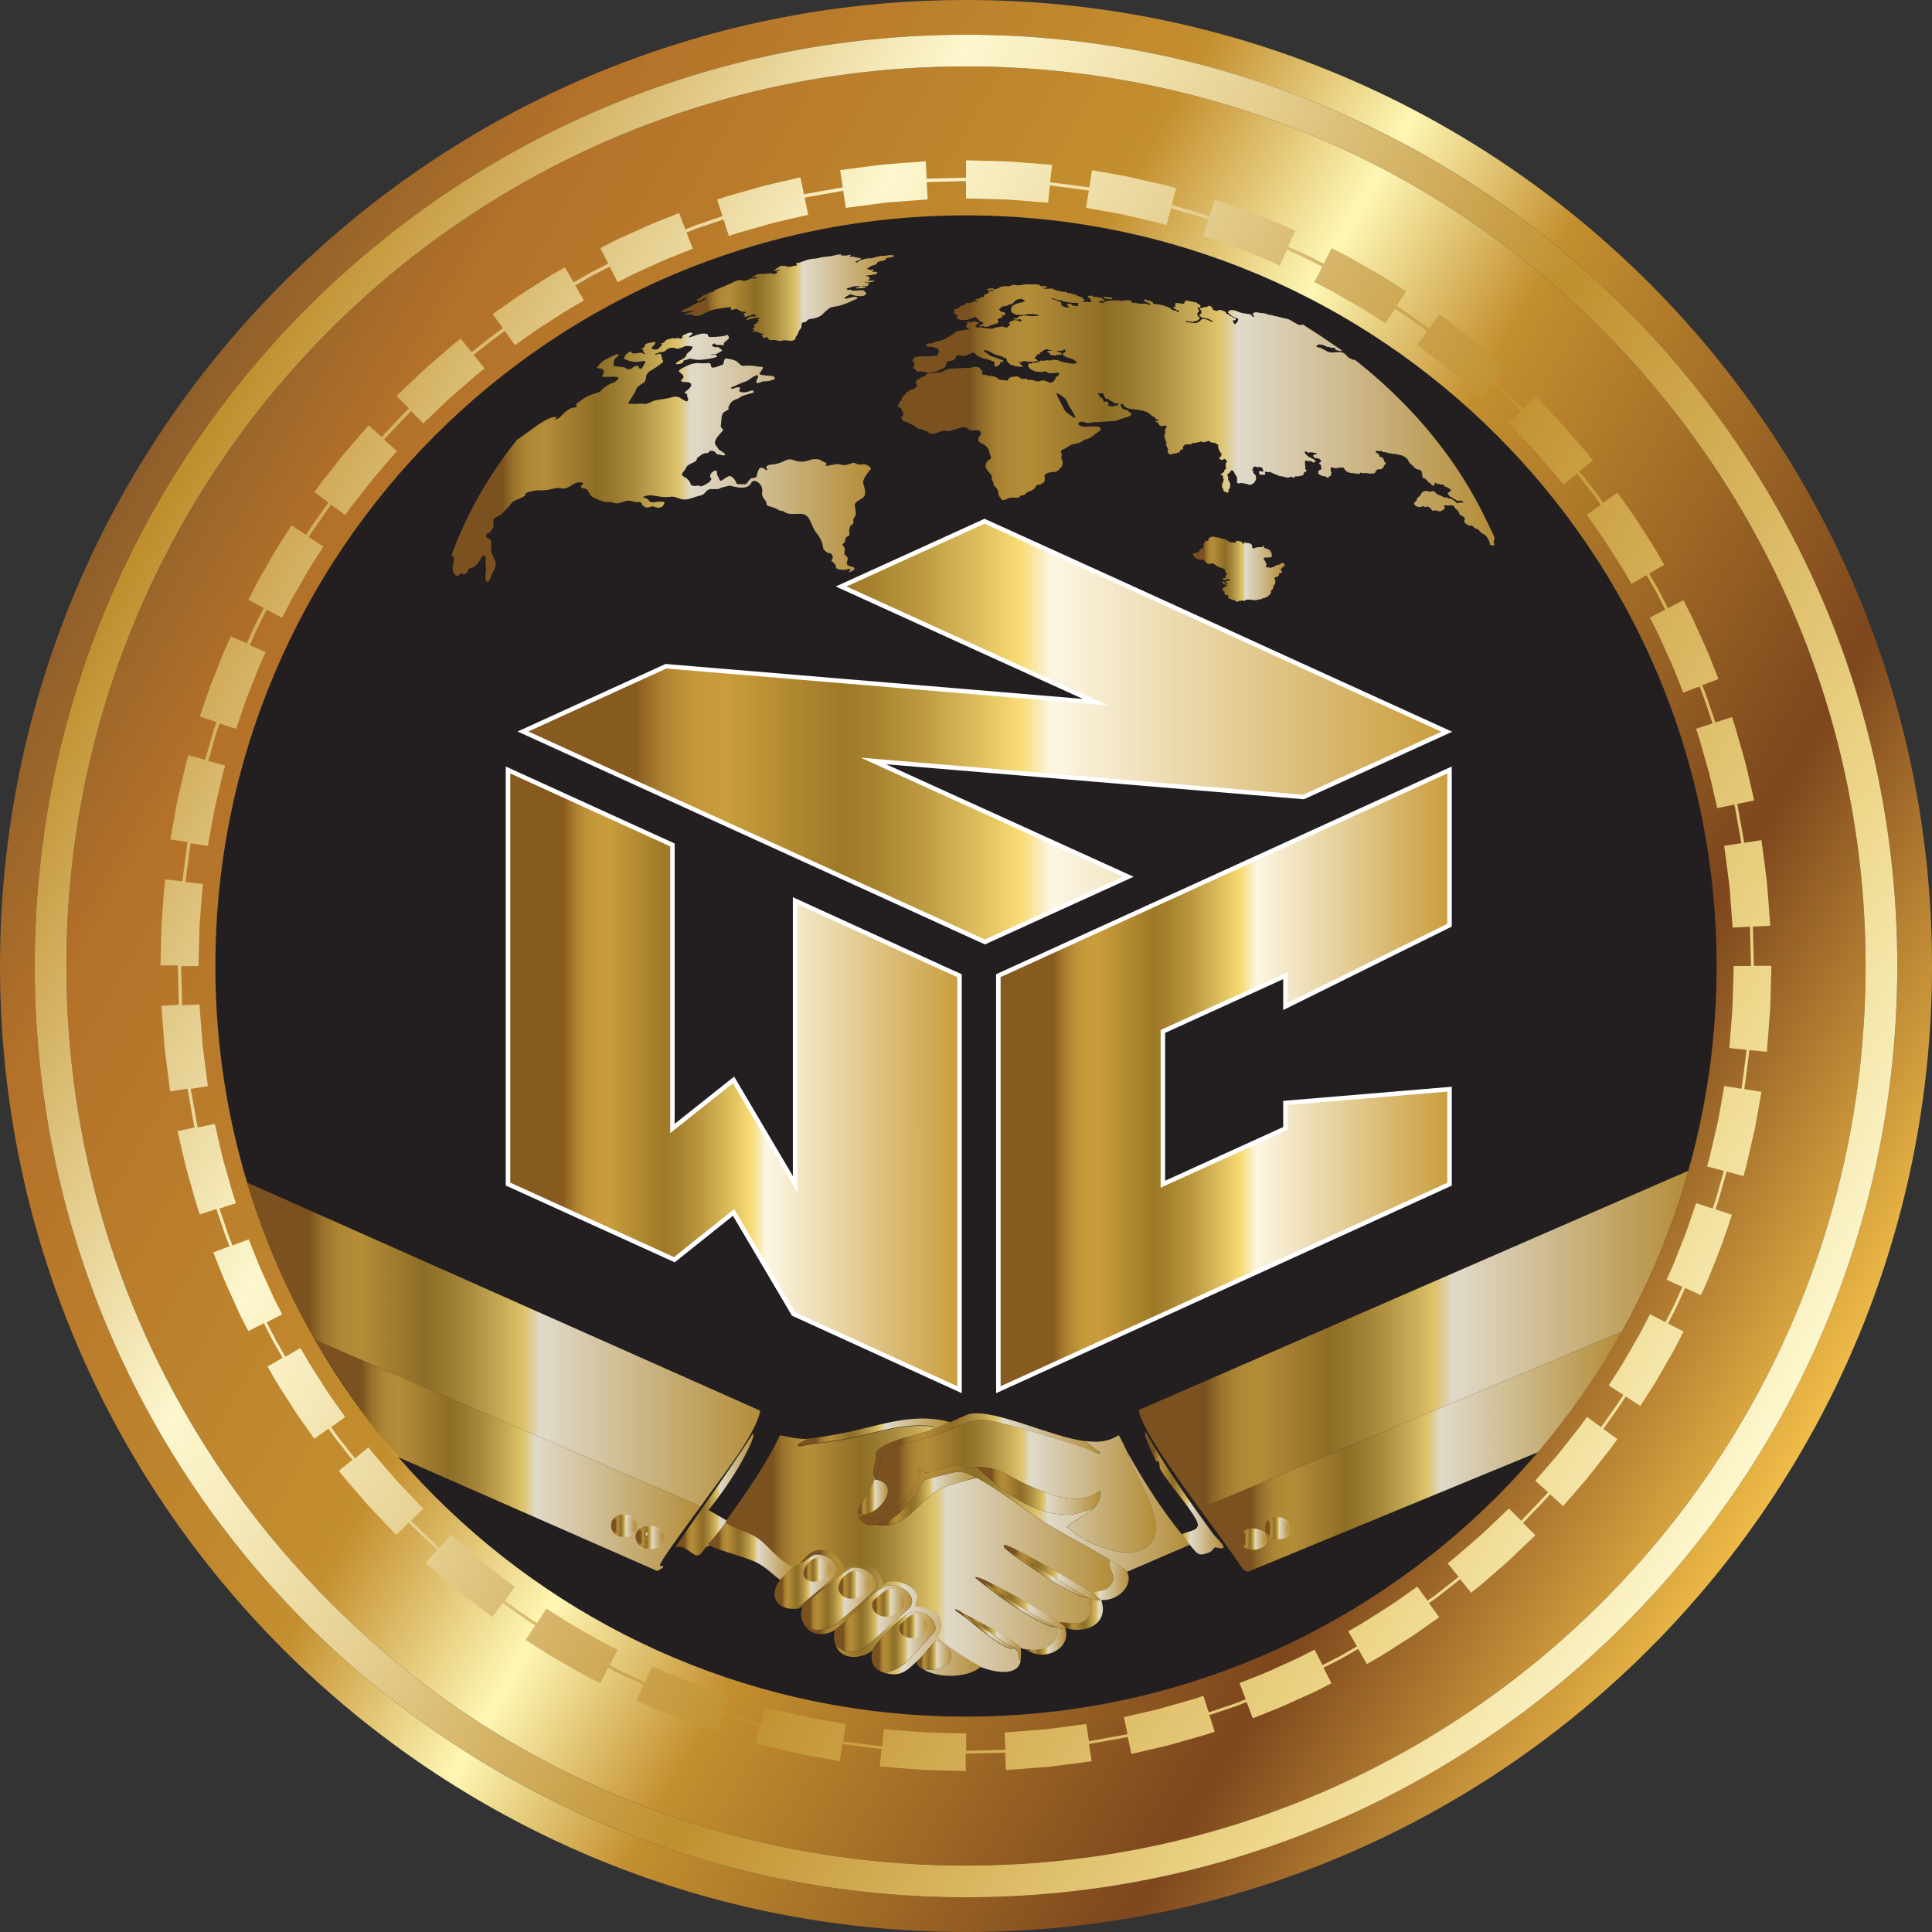 <?xml version="1.0" encoding="UTF-8"?>
<svg id="Layer_1" data-name="Layer 1" xmlns="http://www.w3.org/2000/svg" xmlns:xlink="http://www.w3.org/1999/xlink" viewBox="0 0 32 32">
  <rect x="0" y="0" width="32" height="32" fill="#333333" stroke="none"/>
  <defs>
    <style>
      .cls-1 {
        fill: url(#linear-gradient-15);
      }

      .cls-2 {
        fill: url(#linear-gradient-13);
      }

      .cls-3 {
        fill: url(#linear-gradient-28);
      }

      .cls-4 {
        fill: url(#linear-gradient-42);
      }

      .cls-5 {
        fill: url(#linear-gradient-46);
      }

      .cls-6 {
        fill: url(#bottommm);
      }

      .cls-7 {
        fill: url(#linear-gradient-2);
      }

      .cls-8 {
        opacity: .87;
      }

      .cls-9 {
        fill: url(#linear-gradient-43);
      }

      .cls-10 {
        fill: url(#linear-gradient-25);
      }

      .cls-11 {
        fill: url(#linear-gradient-10);
      }

      .cls-12 {
        fill: url(#linear-gradient-12);
      }

      .cls-13 {
        fill: url(#linear-gradient-40);
      }

      .cls-14 {
        fill: url(#linear-gradient-27);
      }

      .cls-15 {
        fill: url(#linear-gradient-37);
      }

      .cls-16 {
        fill: url(#linear-gradient-39);
      }

      .cls-17 {
        fill: url(#linear-gradient-52);
      }

      .cls-18 {
        fill: url(#linear-gradient-47);
      }

      .cls-19 {
        fill: url(#linear-gradient-26);
      }

      .cls-20 {
        fill: url(#linear-gradient-4);
      }

      .cls-21 {
        fill: url(#linear-gradient-7);
      }

      .cls-21, .cls-22, .cls-23 {
        stroke: #fff;
        stroke-miterlimit: 10;
        stroke-width: .074px;
      }

      .cls-24 {
        fill: url(#linear-gradient-35);
      }

      .cls-25 {
        fill: url(#linear-gradient-30);
      }

      .cls-26 {
        fill: url(#linear-gradient-44);
      }

      .cls-27 {
        fill: url(#linear-gradient-49);
      }

      .cls-28 {
        fill: url(#linear-gradient-3);
      }

      .cls-29 {
        fill: url(#linear-gradient-34);
      }

      .cls-30 {
        fill: url(#linear-gradient-5);
      }

      .cls-31 {
        fill: url(#linear-gradient-38);
      }

      .cls-32 {
        fill: url(#linear-gradient-22);
      }

      .cls-33 {
        fill: url(#linear-gradient-24);
      }

      .cls-22 {
        fill: url(#linear-gradient-9);
      }

      .cls-34 {
        fill: #231f20;
      }

      .cls-35 {
        fill: url(#linear-gradient-33);
      }

      .cls-36 {
        fill: url(#linear-gradient-51);
      }

      .cls-37 {
        fill: url(#linear-gradient-14);
      }

      .cls-38 {
        fill: url(#linear-gradient-29);
      }

      .cls-39 {
        fill: url(#linear-gradient-20);
      }

      .cls-40 {
        fill: url(#linear-gradient-17);
      }

      .cls-41 {
        fill: url(#linear-gradient-50);
      }

      .cls-42 {
        fill: url(#linear-gradient-11);
      }

      .cls-23 {
        fill: url(#linear-gradient-8);
      }

      .cls-43 {
        fill: url(#linear-gradient-19);
      }

      .cls-44 {
        fill: url(#linear-gradient-6);
      }

      .cls-45 {
        fill: url(#linear-gradient-36);
      }

      .cls-46 {
        fill: url(#linear-gradient-21);
      }

      .cls-47 {
        fill: url(#linear-gradient-45);
      }

      .cls-48 {
        fill: url(#linear-gradient-48);
      }

      .cls-49 {
        fill: url(#linear-gradient-32);
      }

      .cls-50 {
        fill: url(#linear-gradient-41);
      }

      .cls-51 {
        fill: url(#linear-gradient-16);
      }

      .cls-52 {
        fill: url(#linear-gradient);
      }

      .cls-53 {
        fill: url(#_Áåçûìÿííûé_ãðàäèåíò_68);
      }

      .cls-54 {
        fill: url(#linear-gradient-23);
      }

      .cls-55 {
        fill: url(#linear-gradient-31);
      }

      .cls-56 {
        fill: url(#linear-gradient-18);
      }
    </style>
    <linearGradient id="bottommm" x1="2.141" y1="7.999" x2="29.859" y2="24.001" gradientUnits="userSpaceOnUse">
      <stop offset="0" stop-color="#8e5f2b"/>
      <stop offset=".1" stop-color="#b37129"/>
      <stop offset=".37" stop-color="#c48f2f"/>
      <stop offset=".48" stop-color="#fef7b4"/>
      <stop offset=".58" stop-color="#c48f2f"/>
      <stop offset=".82" stop-color="#7d461d"/>
      <stop offset="1" stop-color="#efbc48"/>
    </linearGradient>
    <linearGradient id="_Áåçûìÿííûé_ãðàäèåíò_68" data-name="Áåçûìÿííûé ãðàäèåíò 68" x1="2.639" y1="8.286" x2="29.361" y2="23.714" gradientUnits="userSpaceOnUse">
      <stop offset=".006" stop-color="#c0902f"/>
      <stop offset=".253" stop-color="#fdf7ce"/>
      <stop offset=".304" stop-color="#f6ebbc"/>
      <stop offset=".406" stop-color="#e5ce8f"/>
      <stop offset=".548" stop-color="#c9a048"/>
      <stop offset=".596" stop-color="#c0902f"/>
      <stop offset=".871" stop-color="#edd689"/>
      <stop offset="1" stop-color="#fdf7ce"/>
    </linearGradient>
    <linearGradient id="linear-gradient" x1="19.758" y1="9.427" x2="21.277" y2="9.427" gradientUnits="userSpaceOnUse">
      <stop offset=".122" stop-color="#875a1f"/>
      <stop offset=".131" stop-color="#956925"/>
      <stop offset=".15" stop-color="#ac802f"/>
      <stop offset=".17" stop-color="#bc9036"/>
      <stop offset=".192" stop-color="#c6993a"/>
      <stop offset=".221" stop-color="#c99d3c"/>
      <stop offset=".345" stop-color="#9e7927"/>
      <stop offset=".378" stop-color="#a6822e"/>
      <stop offset=".434" stop-color="#be9b42"/>
      <stop offset=".503" stop-color="#e3c462"/>
      <stop offset=".537" stop-color="#f9db74"/>
      <stop offset=".544" stop-color="#f9df86"/>
      <stop offset=".559" stop-color="#faebb6"/>
      <stop offset=".571" stop-color="#fcf6e3"/>
      <stop offset="1" stop-color="#c99d3c"/>
    </linearGradient>
    <linearGradient id="linear-gradient-2" x1="16.005" y1="5.374" x2="16.006" y2="5.374" xlink:href="#linear-gradient"/>
    <linearGradient id="linear-gradient-3" x1="14.864" y1="6.881" x2="24.748" y2="6.881" xlink:href="#linear-gradient"/>
    <linearGradient id="linear-gradient-4" x1="7.48" y1="7.568" x2="14.431" y2="7.568" xlink:href="#linear-gradient"/>
    <linearGradient id="linear-gradient-5" x1="13.04" y1="4.412" x2="13.041" y2="4.412" xlink:href="#linear-gradient"/>
    <linearGradient id="linear-gradient-6" x1="11.283" y1="4.929" x2="14.815" y2="4.929" xlink:href="#linear-gradient"/>
    <linearGradient id="linear-gradient-7" x1="16.536" y1="17.885" x2="24.009" y2="17.885" xlink:href="#linear-gradient"/>
    <linearGradient id="linear-gradient-8" x1="8.414" y1="17.885" x2="15.893" y2="17.885" xlink:href="#linear-gradient"/>
    <linearGradient id="linear-gradient-9" x1="8.662" y1="12.118" x2="23.964" y2="12.118" xlink:href="#linear-gradient"/>
    <linearGradient id="linear-gradient-10" x1="18.865" y1="22.191" x2="27.965" y2="22.191" xlink:href="#linear-gradient"/>
    <linearGradient id="linear-gradient-11" x1="18.963" y1="24.736" x2="20.266" y2="24.736" xlink:href="#linear-gradient"/>
    <linearGradient id="linear-gradient-12" x1="19.869" y1="24.047" x2="26.859" y2="24.047" xlink:href="#linear-gradient"/>
    <linearGradient id="linear-gradient-13" x1="20.952" y1="25.313" x2="21.383" y2="25.313" xlink:href="#linear-gradient"/>
    <linearGradient id="linear-gradient-14" x1="20.981" y1="25.312" x2="21.345" y2="25.312" xlink:href="#linear-gradient"/>
    <linearGradient id="linear-gradient-15" x1="20.537" y1="25.492" x2="20.99" y2="25.492" xlink:href="#linear-gradient"/>
    <linearGradient id="linear-gradient-16" x1="20.573" y1="25.487" x2="20.95" y2="25.487" xlink:href="#linear-gradient"/>
    <linearGradient id="linear-gradient-17" x1="12.016" y1="25.648" x2="18.441" y2="25.648" xlink:href="#linear-gradient"/>
    <linearGradient id="linear-gradient-18" x1="14.288" y1="24.616" x2="19.146" y2="24.616" xlink:href="#linear-gradient"/>
    <linearGradient id="linear-gradient-19" x1="14.222" y1="25.039" x2="19.705" y2="25.039" xlink:href="#linear-gradient"/>
    <linearGradient id="linear-gradient-20" x1="13.218" y1="26.715" x2="16.247" y2="26.715" xlink:href="#linear-gradient"/>
    <linearGradient id="linear-gradient-21" x1="11.736" y1="25.696" x2="13.152" y2="25.696" xlink:href="#linear-gradient"/>
    <linearGradient id="linear-gradient-22" x1="14.468" y1="23.943" x2="18.223" y2="23.943" xlink:href="#linear-gradient"/>
    <linearGradient id="linear-gradient-23" x1="17.548" y1="26.42" x2="18.696" y2="26.42" xlink:href="#linear-gradient"/>
    <linearGradient id="linear-gradient-24" x1="13.215" y1="23.722" x2="15.737" y2="23.722" xlink:href="#linear-gradient"/>
    <linearGradient id="linear-gradient-25" x1="15.19" y1="27.414" x2="15.76" y2="27.414" xlink:href="#linear-gradient"/>
    <linearGradient id="linear-gradient-26" x1="16.247" y1="26.563" x2="17.647" y2="26.563" xlink:href="#linear-gradient"/>
    <linearGradient id="linear-gradient-27" x1="16.955" y1="27.181" x2="17.661" y2="27.181" xlink:href="#linear-gradient"/>
    <linearGradient id="linear-gradient-28" x1="15.984" y1="27.125" x2="16.91" y2="27.125" xlink:href="#linear-gradient"/>
    <linearGradient id="linear-gradient-29" x1="14.502" y1="24.822" x2="16.181" y2="24.822" xlink:href="#linear-gradient"/>
    <linearGradient id="linear-gradient-30" x1="14.205" y1="24.795" x2="14.707" y2="24.795" xlink:href="#linear-gradient"/>
    <linearGradient id="linear-gradient-31" x1="16.626" y1="26.048" x2="18.223" y2="26.048" xlink:href="#linear-gradient"/>
    <linearGradient id="linear-gradient-32" x1="16.626" y1="26.041" x2="18.025" y2="26.041" xlink:href="#linear-gradient"/>
    <linearGradient id="linear-gradient-33" x1="16.148" y1="26.533" x2="17.482" y2="26.533" xlink:href="#linear-gradient"/>
    <linearGradient id="linear-gradient-34" x1="15.819" y1="26.979" x2="16.807" y2="26.979" xlink:href="#linear-gradient"/>
    <linearGradient id="linear-gradient-35" x1="16.181" y1="24.694" x2="18.221" y2="24.694" xlink:href="#linear-gradient"/>
    <linearGradient id="linear-gradient-36" x1="13.813" y1="26.808" x2="15.106" y2="26.808" xlink:href="#linear-gradient"/>
    <linearGradient id="linear-gradient-37" x1="14.444" y1="26.547" x2="14.979" y2="26.547" xlink:href="#linear-gradient"/>
    <linearGradient id="linear-gradient-38" x1="13.268" y1="26.48" x2="14.52" y2="26.48" xlink:href="#linear-gradient"/>
    <linearGradient id="linear-gradient-39" x1="13.887" y1="26.249" x2="14.417" y2="26.249" xlink:href="#linear-gradient"/>
    <linearGradient id="linear-gradient-40" x1="14.435" y1="27.198" x2="15.494" y2="27.198" xlink:href="#linear-gradient"/>
    <linearGradient id="linear-gradient-41" x1="14.894" y1="26.933" x2="15.36" y2="26.933" xlink:href="#linear-gradient"/>
    <linearGradient id="linear-gradient-42" x1="12.828" y1="26.198" x2="13.88" y2="26.198" xlink:href="#linear-gradient"/>
    <linearGradient id="linear-gradient-43" x1="13.305" y1="26.001" x2="13.767" y2="26.001" xlink:href="#linear-gradient"/>
    <linearGradient id="linear-gradient-44" x1="4.092" y1="22.269" x2="12.592" y2="22.269" xlink:href="#linear-gradient"/>
    <linearGradient id="linear-gradient-45" x1="11.184" y1="24.754" x2="12.481" y2="24.754" xlink:href="#linear-gradient"/>
    <linearGradient id="linear-gradient-46" x1="5.218" y1="24.108" x2="11.604" y2="24.108" xlink:href="#linear-gradient"/>
    <linearGradient id="linear-gradient-47" x1="10.122" y1="25.272" x2="10.556" y2="25.272" xlink:href="#linear-gradient"/>
    <linearGradient id="linear-gradient-48" x1="10.156" y1="25.27" x2="10.522" y2="25.27" xlink:href="#linear-gradient"/>
    <linearGradient id="linear-gradient-49" x1="10.527" y1="25.465" x2="11.005" y2="25.465" xlink:href="#linear-gradient"/>
    <linearGradient id="linear-gradient-50" x1="10.565" y1="25.465" x2="10.974" y2="25.465" xlink:href="#linear-gradient"/>
    <linearGradient id="linear-gradient-51" x1="10.663" y1="25.418" x2="10.74" y2="25.418" xlink:href="#linear-gradient"/>
    <linearGradient id="linear-gradient-52" x1="10.715" y1="25.479" x2="10.748" y2="25.479" xlink:href="#linear-gradient"/>
  </defs>
  <g>
    <circle class="cls-34" cx="16" cy="16" r="12.433"/>
    <path class="cls-6" d="M16,0C7.163,0,0,7.163,0,16s7.163,16,16,16,16-7.163,16-16S24.837,0,16,0ZM16,31.425C7.481,31.425.575,24.519.575,16S7.481.575,16,.575s15.425,6.906,15.425,15.425-6.906,15.425-15.425,15.425ZM16,1.1C7.771,1.1,1.1,7.771,1.1,16s6.671,14.9,14.9,14.9,14.9-6.671,14.9-14.9S24.229,1.1,16,1.1ZM16,28.433c-6.867,0-12.433-5.567-12.433-12.433S9.133,3.567,16,3.567s12.433,5.567,12.433,12.433-5.567,12.433-12.433,12.433Z"/>
    <path class="cls-53" d="M16,.575C7.481.575.575,7.481.575,16s6.906,15.425,15.425,15.425,15.425-6.906,15.425-15.425S24.519.575,16,.575ZM16,30.9c-8.229,0-14.9-6.671-14.9-14.9S7.771,1.1,16,1.1s14.9,6.671,14.9,14.9-6.671,14.9-14.9,14.9ZM29.034,16h.016s-.017-.652-.017-.652l.289-.015-.055-.712c-.01-.077-.02-.154-.029-.231-.019-.148-.038-.3-.059-.45l-.004-.025-.299.046.014-.002-.104-.584-.013-.058.282-.06-.083-.36c-.007-.031-.015-.062-.022-.094-.018-.079-.037-.162-.061-.241l-.141-.496c-.01-.036-.022-.072-.034-.107-.007-.019-.013-.038-.019-.058l-.008-.024-.283.091.008-.003-.109-.321c-.007-.019-.013-.038-.019-.057-.012-.035-.023-.07-.037-.104l-.053-.134.269-.103-.009-.024c-.018-.045-.036-.091-.054-.136-.065-.165-.132-.337-.21-.5l-.141-.313c-.019-.045-.042-.089-.064-.132l-.102-.199-.257.131-.155-.302-.156-.272.25-.144-.013-.022c-.02-.035-.04-.07-.06-.105-.036-.064-.074-.13-.114-.193l-.185-.289c-.097-.159-.207-.312-.313-.461-.025-.036-.051-.071-.076-.107l-.015-.021-.234.169-.098-.138-.298-.38.224-.181-.014-.019c-.056-.074-.117-.145-.177-.213l-.269-.311c-.039-.046-.081-.09-.117-.128l-.373-.392-.216.215.011-.012c-.058-.055-.115-.11-.173-.165-.098-.094-.199-.19-.3-.283l.194-.215-.279-.242c-.027-.023-.053-.046-.08-.069-.059-.052-.12-.105-.184-.153l-.405-.319c-.03-.023-.06-.044-.091-.066-.016-.012-.033-.023-.049-.035l-.02-.015-.177.242.006-.009c-.049-.034-.097-.069-.146-.104-.126-.09-.256-.183-.391-.267l.157-.241-.31-.199c-.05-.033-.101-.062-.149-.09l-.447-.257c-.066-.036-.132-.07-.199-.103-.036-.018-.071-.036-.107-.055l-.022-.012-.132.257c-.036-.018-.071-.036-.107-.055-.064-.033-.13-.067-.196-.098l-.286-.129.118-.263-.259-.117-.399-.158c-.157-.066-.321-.121-.48-.174-.057-.019-.113-.038-.169-.057l-.024-.008-.09.274-.161-.054-.464-.132.074-.278-.023-.007c-.095-.029-.193-.052-.288-.073l-.381-.088c-.078-.02-.159-.034-.237-.048-.034-.006-.068-.012-.102-.018l-.363-.065-.045.285c-.144-.022-.291-.04-.434-.058-.071-.009-.142-.018-.213-.027l.03-.288-.025-.002c-.15-.014-.303-.025-.451-.036-.078-.006-.157-.012-.236-.018-.152-.006-.304-.009-.456-.013-.077-.002-.154-.004-.231-.006h-.026s0,.303,0,.303v-.016s-.652.017-.652.017l-.015-.289-.712.055c-.077.01-.154.02-.231.029-.148.019-.3.038-.45.059l-.025.004.046.299-.002-.014-.584.104-.058.013-.06-.282-.36.083c-.031.007-.062.015-.094.022-.08.018-.162.037-.241.061l-.496.141c-.036.01-.072.022-.107.034-.019.007-.038.013-.057.019l-.024.008.091.282-.003-.008-.321.109c-.019.007-.037.013-.056.019-.035.012-.07.023-.104.037l-.134.053-.103-.269-.024.009c-.045.018-.091.036-.136.054-.165.065-.337.132-.5.21l-.313.141c-.045.019-.089.042-.132.064l-.199.102.131.257-.302.155-.272.156-.144-.25-.022.013c-.035.02-.07.04-.104.06-.064.036-.13.074-.193.114l-.289.185c-.159.097-.312.207-.461.313-.036.025-.071.051-.107.076l-.021.015.169.233-.138.098-.38.298-.181-.224-.019.015c-.074.056-.144.117-.212.176l-.312.27c-.046.039-.09.081-.128.117l-.392.373.215.216-.012-.011c-.055.058-.11.116-.166.174-.093.098-.19.198-.283.3l-.215-.194-.242.279c-.023.027-.046.053-.069.08-.051.059-.105.12-.153.183l-.319.405c-.023.03-.044.06-.066.091-.012.016-.023.033-.035.049l-.015.02.242.177-.009-.006c-.034.049-.069.097-.104.146-.09.126-.183.256-.267.391l-.241-.157-.199.31c-.033.05-.062.101-.09.149l-.257.447c-.036.066-.07.132-.103.199-.018.036-.036.071-.055.107l-.012.022.257.132c-.018.036-.036.071-.054.106-.033.064-.067.13-.099.197l-.129.286-.263-.118-.117.259-.158.399c-.066.157-.121.321-.174.479-.019.057-.038.113-.057.169l-.008.024.274.09-.054.161-.132.464-.278-.074-.007.023c-.029.095-.052.193-.073.288l-.088.381c-.02.078-.034.159-.048.237-.006.034-.012.068-.018.102l-.065.363.285.045c-.022.144-.04.291-.058.434-.009.071-.018.142-.027.213l-.288-.03-.002.025c-.014.15-.025.303-.036.451-.006.078-.012.156-.018.236-.006.152-.009.304-.013.456-.002.077-.004.154-.006.231v.026s.303,0,.303,0h-.016s.017.652.017.652l-.289.015.055.712c.01.077.02.154.029.232.019.148.038.3.059.45l.004.025.302-.047-.016.003.104.584.013.058-.282.06.083.36c.007.031.015.062.022.094.018.079.037.162.061.241l.141.496c.01.036.022.072.034.107.007.019.013.038.019.057l.008.024.28-.09-.005.002.109.321c.007.019.013.038.019.056.012.035.023.07.037.104l.053.134-.269.103.009.023c.018.046.036.091.054.137.065.165.132.336.21.499l.141.313c.019.045.042.09.064.133l.102.198.257-.131.155.302.156.272-.25.144.013.022c.02.035.04.07.06.104.036.064.074.13.114.193l.185.289c.097.159.207.313.313.461.025.036.051.071.076.107l.015.021.233-.169.098.138.298.38-.224.181.015.019c.056.074.117.145.177.213l.27.311c.035.042.072.082.117.128l.373.392.216-.215-.011.012c.058.055.116.11.174.166.098.093.198.19.3.283l-.194.215.279.242c.027.023.054.046.08.069.059.051.12.105.183.152l.405.319c.03.023.06.044.091.066.016.012.033.023.049.035l.02.015.177-.242-.006.009c.049.034.097.069.146.104.126.09.256.183.391.267l-.157.242.31.199c.05.033.103.064.149.09l.447.257c.065.036.132.069.198.103.036.018.072.036.107.055l.022.012.132-.257c.036.018.072.037.107.055.063.033.129.067.195.098l.286.129-.118.263.259.117.399.158c.157.066.321.121.48.174.056.019.113.038.169.057l.024.008.09-.274.161.054.464.132-.074.278.023.007c.095.029.193.052.288.073l.382.088c.078.02.159.034.237.048.034.006.068.012.102.018l.363.065.045-.285c.144.022.29.04.432.058.072.009.143.018.215.027l-.03.288.025.002c.15.014.303.025.451.036.078.006.156.012.235.018.151.006.302.009.453.013.078.002.156.004.234.006h.026s0-.303,0-.303v.016s.652-.017.652-.017l.015.289.712-.055c.077-.01.154-.02.232-.029.148-.018.3-.038.45-.059l.025-.004-.047-.301.003.016.584-.104.058-.013.06.282.36-.083c.031-.007.063-.015.094-.022.079-.018.161-.037.241-.061l.496-.141c.036-.01.072-.022.107-.034.019-.007.038-.013.058-.019l.024-.008-.09-.28.002.005.321-.108c.019-.007.038-.013.057-.019.035-.012.07-.023.104-.037l.134-.053.103.269.023-.009c.046-.018.091-.036.137-.054.165-.065.336-.132.499-.21l.313-.141c.045-.019.09-.042.133-.064l.198-.102-.131-.257.302-.155.272-.156.144.25.022-.013c.035-.02.07-.04.105-.06.064-.036.129-.074.192-.114l.289-.185c.159-.097.313-.207.461-.313.036-.025.071-.051.107-.076l.021-.015-.169-.233.138-.098.38-.298.181.224.019-.015c.074-.056.145-.117.213-.177l.311-.27c.042-.035.082-.072.128-.117l.392-.373-.215-.216.012.011c.055-.058.11-.115.165-.173.094-.098.19-.199.283-.3l.215.194.242-.279c.023-.027.046-.053.069-.08.052-.059.105-.12.153-.184l.319-.405c.023-.03.044-.06.066-.091.012-.016.023-.033.035-.049l.015-.02-.241-.176.008.006c.034-.049.069-.097.104-.146.09-.126.183-.257.267-.391l.242.157.199-.31c.033-.05.064-.103.09-.149l.257-.447c.036-.066.069-.132.103-.198.018-.036.036-.072.055-.107l.012-.022-.257-.132c.018-.036.037-.072.055-.107.033-.063.067-.129.098-.196l.129-.286.263.118.117-.259.158-.399c.066-.157.121-.321.174-.48.019-.056.038-.113.057-.169l.008-.024-.274-.09.054-.161.132-.464.278.074.007-.023c.029-.095.051-.193.073-.288l.088-.382c.02-.078.034-.159.048-.237.006-.034.012-.068.018-.102l.065-.363-.285-.045c.022-.144.04-.29.058-.432.009-.072.018-.143.027-.215l.288.03.002-.025c.014-.15.025-.303.036-.451.006-.078.012-.156.018-.235.006-.151.009-.302.013-.454.002-.078.004-.156.006-.234v-.026s-.303,0-.303,0ZM2.992,16.676h0s0,0,0,0ZM15.729,28.705c-.137-.003-.273-.007-.409-.012-.08-.006-.161-.012-.241-.018-.136-.01-.276-.02-.414-.033l-.025-.002-.03.286c-.071-.009-.143-.018-.214-.027-.141-.018-.287-.036-.43-.057l.045-.285-.348-.062c-.033-.006-.066-.012-.099-.018-.073-.013-.149-.026-.223-.045l-.367-.085c-.089-.02-.182-.041-.27-.069l-.025-.008-.075.279-.463-.131-.16-.054.09-.274-.023-.008c-.056-.019-.112-.038-.168-.057-.149-.05-.303-.101-.45-.163l-.381-.15-.247-.112-.118.263-.285-.129c-.065-.031-.13-.064-.193-.097-.036-.018-.072-.037-.108-.055l.132-.256-.022-.011c-.035-.018-.07-.036-.105-.054-.062-.032-.125-.064-.186-.097l-.428-.246c-.045-.026-.094-.053-.14-.084l-.298-.191-.157.242c-.133-.083-.263-.175-.389-.265-.048-.035-.097-.069-.146-.104l.17-.233-.02-.015c-.016-.011-.032-.023-.048-.034-.029-.02-.057-.04-.085-.062l-.388-.305c-.059-.045-.117-.095-.172-.143-.026-.023-.052-.046-.078-.068l-.267-.231-.192.213c-.101-.093-.201-.189-.299-.282-.058-.055-.115-.11-.173-.165l.204-.203-.357-.375c-.034-.035-.074-.077-.11-.12l-.259-.299c-.056-.064-.114-.131-.166-.2l-.016-.021-.224.182-.297-.378-.098-.138.233-.169-.014-.02c-.026-.036-.051-.072-.077-.108-.1-.14-.203-.284-.294-.433l-.177-.277c-.037-.059-.073-.121-.107-.181-.019-.034-.039-.068-.059-.102l-.013-.021-.249.144-.156-.27-.154-.301.257-.131-.098-.191c-.021-.04-.042-.081-.06-.124l-.136-.3c-.073-.153-.136-.314-.197-.469-.018-.045-.036-.091-.054-.136l-.009-.023-.269.103-.053-.134c-.013-.033-.025-.068-.036-.102-.006-.019-.013-.038-.019-.057l-.108-.32.274-.088-.008-.024c-.006-.019-.013-.037-.019-.056-.011-.032-.023-.066-.032-.099l-.135-.475c-.023-.074-.04-.151-.057-.226-.007-.031-.014-.061-.021-.091l-.079-.344-.282.06-.013-.057-.104-.582.284-.044-.003-.024c-.019-.136-.036-.273-.053-.41-.01-.081-.02-.161-.031-.241l-.052-.68-.287.015-.017-.65h.288s0-.024,0-.024c.002-.081.004-.163.006-.244.003-.138.007-.276.012-.412.006-.08.012-.161.018-.241.01-.136.021-.276.033-.414l.002-.025-.286-.03c.009-.071.018-.141.027-.212.018-.142.036-.289.058-.432l.285.045.062-.348c.006-.033.012-.066.018-.099.013-.073.026-.149.045-.223l.085-.367c.02-.089.041-.182.069-.27l.008-.025-.279-.075.131-.463.054-.16.274.09.008-.023c.019-.056.038-.112.057-.168.05-.149.101-.303.163-.45l.15-.381.112-.247-.263-.118.129-.285c.031-.066.065-.131.098-.195.018-.035.037-.071.054-.106l.256.132.011-.022c.018-.035.036-.07.054-.105.032-.062.063-.125.097-.186l.246-.428c.026-.045.053-.093.084-.14l.191-.298-.242-.157c.083-.133.175-.263.265-.389.035-.048.069-.097.104-.146l.233.17.015-.02c.011-.016.023-.032.034-.048.02-.029.04-.057.062-.085l.305-.388c.045-.06.095-.117.143-.172.023-.026.045-.052.067-.078l.231-.267-.213-.192c.093-.101.189-.201.282-.299.055-.058.11-.115.165-.173l.203.204.375-.357c.036-.034.077-.074.12-.11l.3-.26c.064-.056.131-.114.2-.166l.021-.016-.182-.224.378-.297.138-.098.169.233.02-.014c.036-.026.072-.051.108-.077.14-.1.284-.203.433-.294l.277-.177c.059-.037.121-.073.181-.107.034-.019.068-.039.102-.059l.021-.013-.144-.249.27-.156.301-.154.131.257.192-.098c.04-.021.081-.042.123-.06l.3-.136c.153-.073.314-.136.47-.197.045-.018.091-.036.136-.054l.023-.009-.103-.269.134-.053c.033-.013.068-.025.102-.036.019-.006.038-.013.057-.019l.32-.108.088.274.024-.008c.019-.006.037-.013.056-.019.032-.011.066-.023.099-.032l.475-.135c.074-.023.151-.04.226-.057.031-.007.061-.014.091-.021l.344-.079-.06-.282.057-.013.582-.104.044.284.024-.003c.136-.019.273-.036.41-.054.081-.01.161-.02.241-.031l.68-.052-.015-.287.65-.017v.288s.024,0,.024,0c.081.002.163.004.244.006.138.003.276.007.412.012.08.006.161.012.241.018.136.01.276.021.414.033l.025.002.03-.286c.071.009.142.018.212.027.142.018.288.036.432.058l-.045.285.347.062c.033.006.066.012.099.018.073.013.149.026.223.045l.367.085c.089.02.182.041.27.069l.025.008.075-.279.463.131.16.054-.09.274.023.008c.056.019.112.038.168.057.149.05.303.101.45.163l.381.15.248.112.117-.263.285.129c.065.031.131.065.194.097.035.018.071.037.107.055l-.132.256.022.011c.035.018.07.036.105.054.062.032.125.063.186.097l.428.246c.045.026.093.053.14.084l.298.191.157-.242c.134.083.263.175.389.265.048.035.097.069.146.104l-.17.233.02.015c.016.011.032.023.048.034.029.02.057.04.085.062l.388.305c.06.045.117.095.173.144.026.023.052.045.077.067l.267.231.192-.213c.101.093.202.189.299.282.057.055.115.11.173.164l-.204.203.357.375c.034.035.074.077.11.12l.259.3c.056.064.114.131.166.2l.016.021.224-.182.297.378.098.138h0s-.234.169-.234.169l.014.02c.025.036.051.072.077.107.1.14.203.285.295.434l.177.277c.037.059.073.121.107.181.019.034.039.068.059.102l.013.021.249-.144.156.27.154.301-.257.131.099.192c.02.04.042.081.06.123l.136.3c.073.153.136.313.197.469.018.046.036.091.054.137l.009.023.269-.103.053.134c.013.033.024.067.036.101.006.019.013.039.019.057l.108.32-.274.088.008.024c.006.019.013.037.019.056.011.032.023.066.032.099l.135.475c.023.074.041.152.058.227.007.03.014.061.021.091l.079.344.282-.06.013.057.104.582-.284.044.003.024c.019.137.036.274.054.411.01.08.02.161.031.24l.052.68.287-.015.017.65h-.288s0,.024,0,.024c-.002.082-.004.165-.006.247-.003.137-.007.273-.012.409-.006.08-.012.161-.018.241-.01.136-.021.276-.033.414l-.002.025.286.03c-.009.071-.018.143-.027.214-.018.141-.036.287-.057.43l-.285-.045-.062.347c-.006.033-.012.066-.018.099-.013.073-.026.149-.045.223l-.085.367c-.02.089-.041.182-.069.27l-.008.025.279.075-.131.463-.054.16-.274-.09-.008.023c-.019.056-.038.112-.057.168-.05.149-.101.303-.163.45l-.15.381-.112.248.263.117-.129.285c-.031.065-.064.13-.097.194-.018.036-.037.071-.055.107l-.256-.132-.011.022c-.018.035-.036.07-.054.105-.032.063-.064.125-.097.186l-.246.428c-.026.045-.053.093-.084.14l-.191.298.242.157c-.083.134-.176.264-.266.389-.035.048-.069.097-.103.145l-.233-.17-.015.02c-.011.016-.023.032-.034.048-.02.029-.04.057-.062.085l-.305.388c-.045.06-.095.117-.143.172-.023.026-.045.052-.067.078l-.231.267.213.192c-.093.101-.189.202-.282.299-.055.057-.11.115-.164.172l-.203-.204-.375.357c-.035.034-.077.074-.12.11l-.299.259c-.064.056-.131.114-.2.166l-.021.016.182.224-.378.297-.138.098h0s-.17-.233-.17-.233l-.02.014c-.036.025-.071.051-.107.076-.14.1-.285.203-.434.295l-.277.177c-.059.037-.121.073-.181.107-.034.019-.068.039-.102.059l-.021.013.144.249-.27.156-.301.154-.131-.257-.192.099c-.04.02-.081.042-.123.06l-.3.136c-.153.073-.313.136-.469.197-.046.018-.091.036-.137.054l-.023.009.103.269-.134.053c-.033.013-.067.024-.101.036-.019.006-.039.013-.058.019l-.32.108-.088-.274-.024.008c-.019.006-.037.012-.056.019-.032.011-.066.023-.1.032l-.475.135c-.074.023-.152.041-.227.058-.03.007-.061.014-.091.021l-.344.079.06.282-.057.013-.582.104-.044-.284-.024.003c-.137.019-.273.036-.41.054-.08.01-.161.02-.24.031l-.68.052.015.287-.65.017v-.288s-.024,0-.024,0c-.082-.002-.165-.004-.247-.006ZM16.676,29.008h0,0Z"/>
  </g>
  <g class="cls-8">
    <path class="cls-52" d="M19.775,9.164c-.011,0-.019.007-.017.015.005.023.016.043.039.058.015.01.029.021.048.026.013.003.027.005.041.006.014,0,.029-.002.042.003.041.014.046.076.103.067.026-.004.046-.015.071-.001.023.012.041.03.063.043.016.009.034.021.054.022.014,0,.025.005.037.012.011.006.034.017.039.028.003.006,0,.007-.002.014-.003.01,0,.015.009.022.008.007.022.019.022.03,0,.01-.013.012-.02.019-.006.007-.008.015-.005.023.001.004.005.005.004.01-.001.004-.009.008-.013.01-.008.005-.01.005-.02.004-.007-.001-.013-.005-.016.002-.003.008.028.042.037.036.004-.003.003-.012.009-.016.011-.007.027-.003.04-.003.021,0,.04.002.024.022-.011.015-.028.002-.044.005-.009.001-.027.011-.024.02.003.008.019.011.027.013.001.01.001.029-.018.022-.017-.007-.022-.029-.034-.04-.017-.015-.025.006-.019.019.005.01.016.017.027.023.009.005.012.002.022.003.014,0,.019.007.012.017-.002.003-.004.004-.006.007-.003.006-.001.009-.009.013-.009.004-.017,0-.025.005-.01.006-.004.018-.013.023-.008.005-.014,0-.012.008,0,.003.005.003.005.008,0,.005-.003.008-.002.013.004.013.021.016.029.025.005.006,0,.004,0,.01,0,.005.003.006.004.011,0,.009-.007.012.002.022.007.008.017.012.028.016.013.005.007,0,.02-.001.009-.001.018.01.014.018,0,.002-.004.002-.006.002-.005.011-.003.014.001.024.005.013.008.01.023.014.004.001.008.004.012.006.006.002.014.003.02.005.004.002.006.006.009.008.005.002.013,0,.018,0,.007.001.012.005.019.006.001,0,.01.002.01.002.009.005.009.016.022.022.015.006.026,0,.038-.007.012-.007.027-.004.041-.009.006-.002.014-.007.022-.005.007.002.01.007.019.008.021.002.027-.006.041-.016.016-.01.032,0,.05-.003.009-.001.016-.006.025-.004.008.002.015.007.022.01.015.006.023-.002.037-.001.01,0,.02.002.031.002.018,0,.03-.008.046-.012.01-.002.018.001.028,0,.009,0,.015-.004.022-.009.019-.012.05-.015.072-.024.024-.01.044-.03.062-.046,0,0-.001-.001-.002-.001,0,.001,0,.003,0,.004.007-.01.016-.02.021-.03.006-.012-.002-.021,0-.033.002-.008.014-.019.021-.024.01-.008.012-.017.015-.028.001-.004,0-.009.002-.013.003-.007.007-.009.007-.017,0-.008,0-.015.008-.021.008-.006.017-.008.018-.018,0-.008-.003-.016-.001-.025.003-.015.008-.025,0-.039-.006-.01-.018-.023-.01-.035.002-.002.015-.007.018-.008.015-.006.03-.013.045-.019.012-.005.009-.026.01-.035.002-.011.014-.012.025-.015.01-.003.022-.008.024-.017.003-.011-.01-.019-.015-.028-.008-.014-.001-.031.013-.04.008-.005.013-.012.021-.018.011-.008.02-.013.027-.025.008-.014-.011-.03-.025-.037-.027-.013-.049.018-.07.027-.015.006-.031.001-.046.01-.012.007-.022.017-.036.023-.013.005-.028.005-.039.013-.015.012-.025-.001-.041,0-.012,0-.022-.007-.033-.004-.002,0-.002.003-.005.003-.01,0-.019-.015-.017-.022.001-.004.006-.005.007-.008.002-.007-.003-.01.002-.017.004-.005.007-.005.005-.011-.002-.005-.011-.008-.014-.013-.004-.006-.001-.011-.002-.016-.002-.016-.054-.06-.029-.073.011-.006.037-.002.049-.003.032-.003.09.002.082-.036-.004-.024-.009-.056-.026-.076-.018-.021-.052-.036-.081-.042-.014-.003-.024-.007-.026-.02-.001-.007.003-.033-.015-.024-.006.003,0,.013-.003.017-.004.005-.018.006-.024.007-.023.001-.047,0-.07.003-.012.002-.023.005-.033.01-.009.005-.017.015-.029.01-.005-.002-.014-.01-.017-.014-.005-.006-.004-.009-.003-.017.002-.013-.002-.027-.013-.037-.008-.007-.029-.022-.042-.021-.008,0-.008.002-.016,0-.007-.002-.016-.005-.024-.006-.008,0-.018.003-.026,0-.006-.002-.011-.006-.017-.003-.012.005.004.021-.01.027-.004.001-.017-.022-.018-.025-.003-.005-.006-.012-.011-.016-.006-.006-.014,0-.021-.002-.007-.002-.013-.008-.021-.01-.01-.002-.022-.003-.032-.003-.007,0-.014,0-.022.001-.002,0-.003.002-.001.003.005.003.009.009.009.014,0,0-.002.003-.004.006-.004.006-.012.008-.019.005-.003-.001-.005-.002-.007-.002-.005,0-.005.003-.008.004-.013.004-.018-.009-.03-.009-.006,0-.011.006-.018.006-.008,0-.013-.002-.019-.005-.008-.005-.015-.011-.022-.018-.009-.009-.021-.016-.034-.019-.014-.003-.026-.016-.04-.018-.005,0-.008.002-.013,0-.008-.004-.007-.007-.018-.005-.011.003-.012.002-.021-.003-.006-.003-.012-.006-.018-.01-.007-.004-.028-.009-.034-.003-.004-.003-.009-.006-.015-.006-.006,0-.009.004-.015.002-.006-.001-.01-.005-.015-.007-.006-.002-.013,0-.019-.002-.008-.002-.011-.009-.02-.005-.012.005-.02.012-.033.014-.012.001-.023.002-.029.012-.006.009-.005.019-.009.028-.005.011-.002.018-.02.018-.007,0-.012,0-.018.001-.01,0-.013-.002-.018.007-.004.006-.004.014-.008.02-.005.007-.012.01-.017.017-.003.005-.007.01-.006.015,0,.005.005.012.006.016.001.006.008.01.01.015.003.008-.005.008-.011.012-.006.004-.01.01-.014.015-.007.01-.018.014-.03.018-.007.002-.016.005-.02.01-.004.005.001.01.001.015,0,.017-.037.032-.053.037-.011.004-.024.004-.036.003Z"/>
    <g>
      <path class="cls-7" d="M16.006,5.374s-.002,0,0,0t0,0Z"/>
      <path class="cls-28" d="M22.427,5.966c-.017-.01-.034-.019-.055-.025-.024-.007-.038-.017-.053-.034-.013-.016-.025-.031-.041-.044-.071-.06-.16-.012-.255-.028-.051-.009-.126-.075-.177-.08-.015-.002-.042-.003-.04-.021.002-.017.029-.027.047-.028.024-.002.049.005.071.012.021.007.039.023.061.027.012.003.024,0,.035.004.01.003.018.008.028.011.022.007.039-.006.06.006.02.011-.002.022.019.03.018.007.108.029.101.016-.019-.026-.055-.045-.083-.063-.034-.023-.067-.046-.1-.069-.069-.047-.138-.094-.209-.14-.069-.046-.141-.089-.21-.135-.013-.009-.026-.02-.041-.027-.02-.009-.026.004-.043.007-.019.003-.041-.011-.056-.018-.018-.008-.035-.018-.051-.027-.032-.019-.062-.04-.098-.054-.019-.007-.038-.009-.058-.013-.021-.004-.041-.011-.062-.016-.016-.004-.033-.007-.049-.012-.022-.007-.045-.007-.067-.013-.017-.005-.038-.016-.056-.016-.007,0-.013.003-.021.001-.008-.002-.016-.006-.023-.009-.036-.016-.076-.022-.116-.024-.022-.002-.04-.005-.061-.01-.019-.005-.037-.002-.054.006-.015.007-.023.017-.018.031.003.008.025.026.022.033-.003.008-.022.004-.027,0-.013-.006-.014-.02-.023-.029-.012-.011-.029-.012-.046-.014-.021-.002-.043-.006-.064-.009-.042-.006-.081-.018-.119-.033-.016-.006-.032-.016-.05-.02-.019-.004-.036.002-.055-.003-.018-.005-.024.008-.036.017-.01.007-.022.019-.011.028.007.006.016.009.017.014.001.006.005.012.012.015.02.008.031.028.05.037.024.013.056.013.077.029.014.011.013.021.004.034-.008.012-.011.026-.02.037-.007.008-.02.018-.033.019-.011,0-.009-.002-.01-.01,0-.006-.004-.011-.007-.016-.006-.011-.025-.017-.013-.028.012-.012.032-.003.043-.012,0-.01.017-.016.005-.026-.008-.007-.02-.009-.03-.011-.009-.002-.022-.004-.029-.01-.006-.005-.006-.011-.015-.015-.009-.004-.021-.004-.031-.007-.005-.002-.006-.008,0-.011.007-.003.004-.008-.009-.011-.008-.002-.017-.001-.025-.005-.006-.003-.012-.008-.018-.012-.003-.002-.004-.006-.004-.009,0-.012-.02-.023-.03-.028-.021-.011-.046-.015-.069-.021-.011-.003-.02-.005-.029.003-.007.006-.009.011-.019.013-.019.003-.038-.008-.054-.013-.006-.002-.021-.003-.022-.009,0-.003.001-.005.004-.006.007-.003.007-.012,0-.015h0s-.011-.002-.014-.006c-.007-.008,0-.015-.011-.022-.012-.008-.052-.021-.061-.007-.004.007,0,.01-.012.012-.014.002-.029,0-.043.003-.015.003-.028.009-.043.012-.011.002-.022.003-.029.012-.009.012,0,.018.012.023.006.003.008.008.007.014,0,.002,0,.004.003.008.006.01.009.016.001.027-.008.012-.048.042-.025.056.004.002.017.003.019.007.001.004.003.008.007.01.031.018.079.012.113.025.023.009.048.022.066.036.005.004.015.012.004.015-.01.003-.029-.009-.036-.013-.036-.018-.071-.037-.115-.036-.025,0-.038.01-.049.028-.008.012-.017.018-.029.02-.01.002-.019.006-.025.012-.025.023-.116-.005-.141-.005-.008,0-.056.002-.047-.013.005-.009.038-.005.047-.004.017.002.033.007.051.01.006,0,.016.004.021.002.003,0,.006-.002.007-.004.003-.004.008-.007.014-.007.014,0,.027-.004.04-.008.008-.002.016-.007.02-.013.003-.004.012-.008.016-.01h0c.02-.007.022-.03.003-.039-.011-.006-.019-.012-.017-.022.002-.006-.002-.011-.008-.014-.005-.002-.01-.005-.01-.008,0-.003.002-.005.004-.005.007-.002.01-.009.007-.015,0-.001,0-.002,0-.003-.002-.012.009-.01.018-.015.011-.007.003-.022.002-.032-.002-.012-.014-.016-.018-.026-.008-.021.015-.017.03-.017.007,0,.015,0,.015-.008,0-.004-.005-.005-.004-.01.001-.005.008-.006.008-.012,0-.008-.015-.016-.021-.021-.004-.004-.007-.007-.013-.008-.006-.001-.012.002-.017-.002-.003-.003,0-.01-.004-.014-.003-.004-.009-.007-.014-.009-.012-.004-.025-.005-.037-.007-.035-.005-.067-.015-.101-.022-.009-.002-.028-.008-.037-.004-.006.003-.004.009-.009.013-.005.004-.012.003-.015.009-.006.011.008.022-.012.028-.012.004-.027.002-.04,0-.031-.004-.062-.012-.092-.007-.009.002-.013.01-.007.016.001.001.002.002.002.004,0,.002,0,.004-.002.005-.004.004-.006.009-.002.013.007.008.012.018-.003.022-.006.001-.014-.004-.02,0-.003.003-.002.006-.005.009,0,0,0,0,0,0-.005.003-.006.008,0,.011.004.002.008.004.013.005.012.005.012.012.021.018.017.012.043.013.053.032.01.019-.011.023-.024.009-.005-.006-.008-.013-.016-.017-.01-.005-.023-.002-.034-.005-.013-.003-.032-.01-.047-.018-.008-.004-.013-.01-.015-.018-.002-.005-.019-.009-.023-.011-.02-.006-.036-.019-.058-.023-.022-.004-.034-.018-.056-.02-.014-.001-.027-.001-.04-.005-.013-.003-.025-.009-.039-.01-.024-.002-.047.004-.067-.006-.007-.004-.008-.011-.003-.017h0s0-.002,0-.003c-.012-.006-.024-.004-.033-.016.012-.004-.006-.011-.01-.012-.013-.004-.028-.004-.042-.006-.017-.003-.028-.013-.044-.017-.011-.003-.016,0-.022.005-.006.005-.003.014.005.016,0,0,0,0,.001,0,.005.001.008.005.008.01,0,.004.009.009.014.009.006,0,.011-.002.016-.001.009.002.005.005.009.011.006.01.02.011.034.013.014.002.021.015.012.024-.002.002-.006.004-.011.003-.009,0-.017-.008-.025-.01-.009-.002-.019-.003-.028-.005-.018-.006-.024-.01-.044-.005-.019.004-.039.002-.058,0-.022-.002-.043-.007-.064-.012-.011-.003-.022-.005-.034-.005-.01,0-.021.003-.031.002-.021-.003-.008-.015-.012-.026-.005-.012-.029-.014-.042-.015-.022-.002-.045-.005-.066,0-.011.003-.019.006-.031.006-.006,0-.012-.001-.017-.002-.006-.001-.013,0-.017.002-.005.003-.022-.002-.026-.003-.005,0-.021-.004-.028,0-.008.003-.017.002-.025-.001-.006-.003-.012-.005-.019-.007-.018-.004-.019.009-.034.01-.007,0-.015-.002-.022-.003-.008,0-.017,0-.025,0-.018,0-.03.007-.047.01-.007.001-.015-.001-.022,0-.006.001-.008.006-.013.008-.009.005-.02.001-.026.008-.007.007,0,.014-.013.016-.008.001-.019-.002-.027-.004-.012-.003-.037-.005-.039-.017-.004-.021.028-.01.041-.011.004,0,.04,0,.043-.008.002-.004.01-.008.007-.012-.003-.005-.016-.005-.022-.006-.009-.002-.018-.006-.02-.014-.003-.014.025-.006.034-.005.026.005.05.01.076.011.015,0,.035.005.05.002.018-.003.013-.016,0-.023-.017-.009-.039-.009-.058-.01-.012,0-.023-.002-.034-.005-.006-.001-.014-.004-.021-.002-.019.005,0,.022-.023.021-.02,0-.04-.006-.06-.006-.005,0-.02,0-.025-.004-.004-.004-.01-.008-.017-.008-.01,0-.019,0-.028,0-.01,0-.033.002-.041-.004-.007-.005,0-.011-.007-.015-.009-.005-.033,0-.042.002-.014.001-.044-.008-.037.01.003.007.008.018.015.022.004.003.01.003.014.005.006.004.008.009.011.014.003.004.008.009.009.014,0,.004-.003.008-.002.013,0,.003.002.005.003.007.007.007.002.017-.009.018-.011,0-.023,0-.035-.003-.019-.004-.034-.005-.053,0-.008.002-.03.01-.037.003-.01-.009.012-.009.018-.011.007-.002.009-.003.007-.01,0-.003-.004-.005-.004-.008,0-.003.001-.007,0-.01-.001-.008-.009-.013-.016-.018-.007-.005-.01-.01-.015-.017-.005-.006-.006-.008-.015-.009-.011-.002-.017-.003-.027-.008-.016-.008-.04-.009-.051-.021-.007-.008-.01-.011-.022-.013-.009-.002-.018-.004-.028-.005-.008-.001-.016-.002-.023-.004-.006-.002-.014-.004-.017-.01-.002-.006-.005-.008-.012-.007-.011,0-.022.008-.033.006-.014-.003-.02-.017-.033-.022-.019-.008-.032-.003-.052-.002-.01,0-.018-.004-.026-.007-.01-.003-.02-.005-.031-.006-.041-.006-.079-.018-.113-.036-.028-.015-.062-.004-.093-.002-.022.002-.065.005-.072-.019.015-.007.056.016.059-.008.003-.024-.048-.017-.064-.017-.01,0-.039.002-.046-.004-.008-.007.003-.013-.013-.018-.028-.008-.065-.011-.095-.009-.035.002-.067.004-.102,0-.034-.003-.063.007-.096.011-.031.004-.061.009-.092.003-.024-.005-.054-.01-.076.003-.014.008-.028.016-.045.017-.018.001-.035-.006-.053-.004-.017.002-.034.006-.051.008-.016.002-.035.002-.049.009.006.013-.006.016-.019.019-.019.004-.034.012-.053.017-.004.001-.01.003-.014.003-.007,0-.004,0-.008-.005-.003-.004-.002-.008-.007-.011-.014-.008-.042-.001-.057,0-.012.001-.03,0-.04.007-.015.01,0,.023.015.023.019,0,.036-.009.054-.011.011-.001.043.004.023.016-.012.007-.034.002-.048.003-.017.001-.03.008-.038.02.006.002.025.003.025.01,0,.011-.021.003-.027.006-.007.003-.004.009-.009.014-.006.006-.014.003-.023.004-.012.002-.025.013-.029.022-.004.008.004.019-.003.025-.011.009-.031-.004-.044-.001-.014.003-.016.018-.027.025-.014.009-.036.009-.053.014-.011.004-.039.014-.018.023.012.005.035,0,.041.014-.011.009-.032.005-.046.003-.017-.002-.033-.002-.048.005-.015.007-.026.018-.044.019-.017,0-.039-.011-.055-.005-.014.005-.001.018-.011.027-.009.008-.029.013-.04.016-.012.003-.025.003-.036.007-.007.003-.009.007-.011.012-.003.007-.007.008-.014.012-.003.002-.005.004-.007.006-.013.012-.022.018-.04.02-.012.002-.058.007-.044.025.005.007.031.01.02.021-.007.007-.039.013-.023.023.006.004.015.003.021.006.002.001.005.004.006.006.002.005.006.008.012.01.001,0,.003,0,.004.002.007.004.005.011.01.016.005.004.025.004.024.012-.001.008-.021.007-.026.012-.004.004-.006.009-.006.015,0,.009.008.016.018.017.009.001.016.005.024.009.016.008.027.008.045.01.022.002.036.004.058,0,.014-.003.026,0,.04-.002.01-.001.013-.004.014-.01.001-.005.008-.009.014-.006.008.003.014.007.025,0,.014-.009.023-.018.042-.021.007-.001.016-.001.022-.005.003-.002.006-.009.009-.01.01-.002.015.022.022.026.006.004.013.002.017.008.003.004.001.009.004.012.004.005.013.005.018.009.006.005.004.012.01.017.006.004.014.005.02.01.006.004.01.007.018.008.016.002.026.005.02.021-.01.026-.036.025-.059.031-.008.002-.008.012,0,.013.004,0,.008.002.012.003.009.004.016.01.026.006.002,0,.004-.002.006-.003.009-.008.024-.008.034-.001.007.005.016.009.024.009.014,0,.025-.008.039-.008.013,0,.026.003.033-.008.006-.009.005-.015.021-.016.012,0,.026.005.034-.005.002-.003,0-.006.005-.009.004-.002.011-.002.015-.002.012,0,.021,0,.032-.005.009-.004.017-.009.024-.016.015-.014.011-.033-.004-.046-.003-.003-.004-.006-.001-.01.004-.007.018-.007.026-.011.01-.005.016-.014.027-.017.01-.002.041,0,.03-.015-.004-.006-.02-.01-.013-.018.004-.005.018-.004.024-.004.01,0,.025,0,.028-.01.001-.005-.004-.013,0-.017.004-.007.004-.016-.004-.021-.009-.006-.024-.009-.036-.011-.009-.001-.025-.001-.032-.006-.005-.003-.006-.007-.005-.01.001-.008-.007-.016-.017-.017h0c-.007,0-.01-.009-.004-.012.013-.008.029-.014.036-.025.004-.005-.001-.01.004-.014.005-.005.021-.003.028-.005.011-.003.021-.007.033-.008.008,0,.027.002.033-.002.004-.002.005-.009.01-.012.006-.004.013-.006.02-.008.014-.004.029-.006.043-.01.019-.007.027-.018.039-.031.011-.013.024-.029.041-.038.015-.009.034-.01.051-.013.017-.003.041-.008.055.003.011.009.014.014.029.019.017.006.007.014-.007.019-.017.006-.036.018-.055.018-.009,0-.017-.001-.025.002-.009.004-.014.01-.024.012-.017.004-.035,0-.047.013-.004.005-.007.01-.013.014-.007.004-.016.003-.024.007-.018.009-.015.033-.023.047-.011.018-.008.028,0,.047.003.006.004.017.009.022.004.004.009.004.015.006.015.005.023.018.038.024.019.008.045.007.066.009.024.001.048.004.072.002.022,0,.038-.009.059-.013.021-.004.045,0,.067-.003.024-.003.044.003.068.006.01.001.058.003.06.014.001.009-.046.011-.053.012-.051.006-.096,0-.147-.005-.023-.003-.045-.005-.067.003-.019.007-.038-.002-.053.01-.006.005-.009.007-.018.008-.005,0-.012,0-.014.004-.003.005.004.008.002.012-.003.007-.018.007-.025.007-.008,0-.044-.003-.045.009,0,.006.015.007.021.008.011.002.022.002.033.004.008.001.017.003.025,0,.007-.003.008-.011.015-.013.01-.003.033.017.037.024.01.017-.014.021-.028.015-.019-.008-.033-.014-.055-.015-.019-.001-.039-.009-.053.004-.007.006-.01.01-.021.01-.004,0-.007,0-.011,0-.003,0-.006.001-.007.003-.003.005-.006.01-.012.013-.015.008-.032.019-.016.026.008.004.017.003.017.013,0,.004-.003.008-.005.012-.003.007-.009.012-.017.014-.003,0-.007.002-.009.004-.008.005-.011.014-.017.021-.015.014-.021-.004-.036-.008-.01-.003-.022-.002-.033-.004-.012-.002-.025-.005-.038-.004-.021,0-.039.012-.061.014-.012.001-.024-.002-.035.002-.009.003-.014.01-.022.014-.019.009-.042.005-.062.004-.051-.003-.099-.01-.149-.02-.025-.005-.052.004-.077-.003-.007-.002-.018-.007-.012-.014.002-.002.005-.003.008-.003.004,0,.005-.005.001-.007h0c-.01-.003-.008-.015.003-.016.005,0,.011,0,.015-.002.006-.001.007-.008.002-.01-.004-.002-.006-.004-.004-.008.006-.01.021,0,.029-.002.025-.006-.034-.026-.042-.028-.034-.007-.06,0-.093.006-.016.003-.028-.001-.043-.003-.006,0-.033,0-.033.008,0,.004.015.005.018.006.009.004.009.008.005.012-.004.004-.006.009-.006.014,0,.012-.016.027-.016.038,0,.021.032.015.046.028.018.017-.031.021-.042.022-.011,0-.023,0-.034.003-.02.004-.037.012-.058.015-.02.003-.043.003-.061.01-.016.006-.03.018-.044.027-.015.01-.026.022-.04.032-.011.008-.028.007-.036.018-.004.006-.003.008-.012.011-.009.003-.017.003-.025.008-.015.009-.026.021-.041.029-.037.019-.076.029-.118.035-.02.003-.038.008-.055.017-.016.008-.031.018-.05.021-.019.003-.038,0-.058.005-.011.002-.029.004-.036.013,0,0,0,0,0,0-.004.006,0,.013.009.013.004,0,.008.003.008.007,0,.007.006.013.013.016.007.003.015.005.022.004.003,0,.005-.002.008-.003.009-.005.022-.004.029.003.001.001.004.002.007.003.011.002.017-.004.028,0,.018.008.036.012.054.02.008.004.018.007.025.014.008.008.003.013.003.022,0,.011.01.008.015.015.005.008-.005.014-.01.019-.007.009-.01.019-.014.029-.003.007-.004.018-.013.022-.009.004-.026.003-.036.005-.015.002-.029.003-.044.005-.058.006-.114.004-.173.003-.04,0-.084.004-.12.02-.013.006-.019.017-.019.029,0,0,0,.001,0,.002-.001.006-.009.007-.012.011-.007.01.011.035.018.044.011.016.02.03.01.048-.007.013-.027.027-.015.042.007.009.021.012.026.02.004.006.009.011.017.013.001,0,.002,0,.003.002.006.006-.004.015.005.02.007.004.019,0,.027,0,.011,0,.023,0,.034,0,.023.001.048.002.07.006.012.002.021.009.031.011.006.001.011.003.017.005.017.007.065-.009.077-.011.031-.005.061-.008.09-.019.028-.01.052-.025.079-.037.023-.01.046-.019.054-.041.007-.019.015-.037.016-.057,0-.011.008-.016.019-.021.01-.004.02-.011.031-.013.021-.003.04,0,.061-.008.013-.005.016-.011.025-.019.012-.01.02-.01.018-.026-.001-.011,0-.016.011-.023,0,0,.002-.001.002-.002.016-.011.037-.014.057-.01.001,0,.002,0,.003,0,.021.003.044.004.066.004.043,0,.074-.019.108-.038.016-.009.037-.017.056-.009.018.007.024.025.04.034.005.003.009.006.012.01.009.01.019.01.03.015.009.004.014.011.022.015.009.003.018,0,.026.002.008.003.006.008.011.012.006.006.013.005.021.005.024,0,.049.009.071.016.016.005.032.012.048.018.016.006.036.01.049.021.025.02-.004.043.009.064.021.034.075-.007.088-.025.008-.011.005-.02.009-.031.004-.014.015-.008.027-.006.014.002.028-.009.02-.02-.008-.01-.029-.016-.041-.02-.038-.015-.073-.03-.114-.041-.037-.01-.071-.026-.099-.049-.014-.012-.028-.021-.044-.031-.01-.006-.028-.019-.018-.031.007-.009.021-.003.031,0,.009.003.019.003.029.005.009.002.015.007.022.012.013.008.031.009.042.018.012.01.016.017.033.021.018.004.029.013.045.02.018.008.04.009.06.014.02.005.039.013.056.023.007.004.014.009.022.012.008.003.019.002.026.006.011.006.005.019.007.028.002.008.007.014.011.021.004.008.005.016.012.023.005.005.012.008.018.012.007.005.01.01.015.016.011.012.035.011.051.017.019.007.036.016.057.018.021.003.042.004.063.006.01,0,.021.002.03,0,.008-.001.006,0,.009-.006h0c.004-.006,0-.014-.009-.015-.008-.002-.017-.003-.022-.01-.004-.005-.003-.012-.006-.018-.003-.006-.007-.01-.013-.015-.005-.004-.017-.01-.009-.015.01-.006.032.006.044.002.01-.003.015-.012.024-.017.012-.006.023,0,.036.002.016.004.034.006.05.007.018.002.034-.002.052.002.021.005.035-.004.055-.006.013-.001.029,0,.042-.002.008-.001.01-.009.004-.013,0,0-.001,0-.002-.001-.006-.005-.01-.011-.015-.016-.005-.004-.01-.008-.016-.011-.005-.002-.013-.002-.016-.007-.009-.01.008-.019.016-.025.005-.004.011-.007.013-.013.002-.005,0-.011.004-.016.006-.008.021-.01.03-.015.007-.004.011-.006.019-.008.003,0,.015-.002.016-.006,0-.004-.012-.006-.012-.011-.001-.009.013-.009.02-.01.014-.003.019-.011.029-.019.007-.006.013-.008.013-.011.001-.005.006-.009.012-.008.005,0,.01,0,.015-.001.009-.004.012-.012.024-.011.017.001.025.015.043.015.007,0,.035-.003.031.008-.003.012-.034.005-.044.005-.022,0-.025.017-.008.027.007.004.016.005.022.009.008.006.006.013.011.02.012.02.049.024.073.022.015-.002.029-.006.044-.009.015-.002.029-.001.045-.002.011,0,.029-.002.032-.013.002-.01-.01-.014-.015-.02-.001-.002.001-.004-.002-.006-.002-.002-.007-.002-.01-.002,0,0,0,0-.001,0-.007,0-.014-.002-.02-.005-.003-.002-.009-.003-.011-.004-.005-.003-.008-.007-.014-.009-.007-.002-.014,0-.02-.003.013-.007.032-.002.047-.003.017,0,.035-.004.052-.006.008-.001.015-.003.022-.006.005-.003.011-.009.017-.01.002,0,.004,0,.006.001.019.008.021.03.003.041-.011.007-.022.013-.032.02-.015.011-.002.021.006.032.006.007.011.013.019.018.009.005.02.005.029.01.008.004.011.011.02.014.011.003.024,0,.036.004.02.006.033.017.054.021.02.004.023.019.039.027.009.005.03.012.025.023-.004.012-.026.022-.039.023-.025.002-.05-.006-.075-.006-.01,0-.02.002-.03-.002-.01-.004-.017-.009-.029-.011-.012-.002-.025,0-.037-.003-.012-.003-.022-.008-.033-.011-.012-.003-.022-.004-.033-.009-.011-.005-.022-.011-.034-.015-.023-.006-.047-.002-.07-.006-.011-.002-.021-.005-.031,0-.01.005-.011.01-.024.01-.024,0-.049-.006-.073-.004-.01.001-.018.006-.028.008-.011.002-.023-.001-.034-.002-.017-.002-.038-.002-.05.01-.005.005-.006.009-.013.012-.009.004-.021.005-.03.008-.023.009-.046-.003-.068.005-.008.003-.013.01-.022.012-.011.003-.023,0-.034.001-.001,0-.003,0-.004,0-.012.001-.018.011-.014.02h0c.005.01-.006.017-.002.026.002.004.007.006.009.01.003.005.001.009.003.013.003.01.01.01.02.014.003.001.007.002.009.005.004.004,0,.007,0,.008.002.006.011.007.018.009.025.009.043.022.071.027.03.005.062.009.092.007.024-.002.051-.013.075-.006.013.003.017.012.027.018.011.007.025.009.038.01.029,0,.059-.005.089-.005.021,0,.048-.014.061.006.012.018-.014.036-.028.048-.008.007-.02.012-.027.019-.009.009.001.018-.004.028-.005.009-.017.009-.021.019-.004.01-.004.016-.014.024-.016.011-.04.019-.061.015-.026-.006-.047-.021-.072-.028-.028-.008-.052-.01-.079,0-.028.011-.05.012-.08.003-.028-.008-.056-.019-.086-.02-.014,0-.042.008-.052-.003-.008-.008-.001-.016-.018-.017-.008,0-.018.001-.026.002-.017.002-.04.007-.056.002-.006-.002-.009-.004-.009-.007,0-.006-.004-.011-.011-.012h-.003c-.008-.001-.011-.002-.015-.005-.007-.005-.01-.01-.02-.013-.022-.007-.036-.005-.057.002-.013.004-.027,0-.041.001-.017.002-.023.011-.037.017-.015.006-.019.007-.021.022-.001.01-.003.018-.016.022-.02.005-.045-.006-.066-.007-.031,0-.062-.004-.089-.018-.01-.005-.005-.006-.008-.013-.002-.005-.007-.009-.013-.011-.007-.002-.014,0-.02-.003-.006-.003-.009-.008-.016-.011-.014-.005-.029-.004-.043-.009-.014-.005-.024-.007-.039-.004-.014.003-.027.006-.037-.004-.01-.011-.011-.018-.031-.013-.02.005-.03,0-.05-.003,0,0-.002,0-.002,0-.008,0-.011-.01-.004-.013.002-.001.003-.003.004-.005.005-.011-.014-.018-.012-.029,0-.008.021-.019.01-.027-.009-.006-.027.008-.032-.002,0-.002,0-.003,0-.005.004-.009.002-.019-.007-.025,0,0,0,0-.001-.001-.002-.003-.005-.006-.008-.008-.005-.003-.01-.006-.016-.007-.013-.003-.026-.004-.04-.007-.013-.003-.028-.005-.041-.001-.013.004-.023.011-.037.013-.033.006-.066.005-.099.005-.033,0-.064.003-.096.006-.017.002-.033.003-.05.002-.017,0-.033.003-.049.005-.015.002-.028-.004-.043-.004-.015,0-.028.007-.042.01-.015.004-.03.006-.043.012-.013.006-.024.014-.037.019-.006.002-.013.003-.018.005-.006.003-.008.008-.013.012-.01.007-.023.006-.035.006-.042.002-.083.01-.124.012-.015,0-.03.002-.044.004h0c-.029.005-.056.018-.073.039-.003.003-.005.006-.009.009-.005.004-.009.005-.015.006-.01.001-.026.006-.035.011-.018.01-.033.023-.051.033-.002.001-.005.003-.008.004-.021.01-.033.029-.032.048,0,.003,0,.007.001.01.003.012-.006.018.009.028.013.008.02.015.006.026-.012.01-.023.012-.03.026-.007.015-.021.02-.04.024-.029.006-.04.012-.077.038-.004.003-.007.006-.01.009-.01.01-.03.011-.033.024-.004.015-.008.023-.025.031-.006.003-.012.005-.017.009-.006.007,0,.01-.003.017-.002.006-.008.006-.013.01-.005.004-.006.01-.007.016-.001.012.003.025-.007.036-.009.009-.024.011-.032.02-.01.011.006.021,0,.033-.005.01-.022.011-.027.022-.005.012.009.02.018.027.006.005.01.011.016.015.006.004.015.005.021.009.013.009.012.024.015.036.004.015.014.027.021.041.007.015.003.029-.007.043-.008.011-.023.02-.025.033-.003.014.013.018.02.029.006.01-.005.023.012.026.009.001.01-.001.016.005.004.004.003.008.01.01.007.002.016-.002.024-.002.008,0,.018.003.024.008.006.005.008.011.013.016.006.005.015.009.023.012.017.007.036.01.053.018.015.008.027.019.039.029.025.021.051.037.087.043.035.005.062.022.095.031.029.008.037.035.068.041.038.007.079-.003.113-.015.034-.012.067-.029.104-.032.038-.003.076.01.114.003.006-.001.017-.004.022-.008.007-.006.017-.009.027-.011.014-.002.028-.008.04-.012.027-.009.053-.017.081-.024.025-.007.053-.011.079-.004.023.007.038.022.056.035.045.032.092.006.143.011.038.004.061.032.056.062-.004.018-.018.032-.029.048-.012.018-.017.038-.013.058.009.044.067.051.103.077.04.03.069.068.078.112.004.022.009.042.019.063.008.017.019.035.005.052-.014.016-.038.023-.053.039-.016.018-.026.04-.03.062-.008.043.017.08.046.114.016.018.033.037.045.057.006.01.011.021.012.032,0,.011-.004.022-.003.033.002.019.02.034.025.053.006.022.003.042.019.061.014.017.032.03.043.048.012.019.02.041.023.062.003.021,0,.043.015.062.007.009.015.017.02.026.005.009.009.019.017.027.031.028.078-.006.108-.017.046-.018.092-.015.141-.012.02.001.04,0,.052-.015.009-.011.011-.024.03-.025.011,0,.02.004.031,0,.012-.004.022-.014.031-.021.017-.013.029-.029.049-.038.024-.01.05-.015.072-.029.021-.013.036-.03.048-.049.01-.016.015-.034.04-.038.013-.002.027,0,.04-.003.009-.002.024-.006.013-.015.044-.008.062-.038.064-.073.002-.022-.013-.042-.004-.064.008-.019.028-.032.05-.04.025-.009.052-.012.079-.015.024-.002.053-.002.074-.012.02-.01.032-.03.047-.043.018-.016.033-.032.041-.053.007-.019.009-.04.007-.06-.003-.021-.015-.039-.02-.059-.005-.022.008-.042.006-.063-.002-.018-.018-.034-.015-.052.004-.027.047-.036.071-.049.042-.021.073-.053.121-.067.049-.015.103-.016.146-.043.022-.014.041-.029.066-.038.026-.009.054-.015.078-.028.043-.022.072-.057.112-.082.026-.017.068-.036.065-.068-.005-.047-.084-.039-.124-.039-.031,0-.062.001-.093.003-.028.001-.059.005-.087-.002-.02-.005-.047-.015-.06-.028-.014-.015-.007-.035.012-.044.043-.02.092.01.134.015.028.003.053-.006.079-.011.029-.005.059-.003.089-.004.062-.003.124-.008.186-.014.03-.003.061,0,.091-.004.029-.003.056-.013.082-.024.027-.011.054-.021.083-.029.019-.005.038-.009.056-.017.02-.009.065-.029.058-.052-.004-.016-.03-.018-.04-.031-.007-.008-.01-.017-.02-.023-.009-.005-.02-.008-.031-.01-.021-.004-.042-.007-.055-.022-.012-.013-.024-.036-.028-.051-.003-.011,0-.028.018-.024.013.003.025.015.033.024.012.011.021.024.035.033.021.015.048.02.075.024.061.008.122.014.183.027.05.01.101.026.137.057.018.015.03.035.055.043.013.004.022.006.028.017.005.008.007.015.017.021.01.006.045.012.044.027-.001.011-.025.004-.033.005-.006,0-.018.002-.019.009-.002.009.015.011.022.013.025.005.027.024.037.041.02.035.06.022.097.018.018-.002.033.003.031.019-.002.017-.017.028-.024.042-.004.008,0,.018,0,.026,0,.011.003.021,0,.031-.006.022-.014.04-.013.064,0,.012.006.021.011.031.005.011.006.022.01.034.004.011.01.02.011.032,0,.006-.002.011,0,.017,0,.005.006.01.004.015-.003.006-.015.004-.017.01-.002.007.013.008.018.012.007.007.005.019.007.027.003.01.013.019.016.029.003.01-.007.018-.009.027-.002.011.003.02.009.029.008.012.015.03.034.032.013.002.026-.004.038-.007.014-.003.028-.006.042-.009.013-.003.023-.002.034-.009.004-.003.006-.006.011-.007.006-.001.012.002.018.002.023-.002.015-.034.032-.045.012-.008.034-.007.04-.021.008-.018-.017-.033.01-.044.014-.006.014-.02.026-.026.009-.004.019,0,.028.001.013,0,.026-.004.039-.004.011,0,.028.004.037-.004.008-.006.003-.016.017-.017.009-.001.018.004.028.003.014-.002.023-.009.038-.009.006,0,.018.001.022-.004.001-.001.003-.002.005-.001.009.002.027-.008.032-.011.018-.008.032.006.048.009.017.003.036-.003.051-.008.008-.003.02-.008.031-.012.013-.004.027.002.034.012.005.006.021.013.026.014.014.003.029.002.043.004.019.003.032.014.049.022.019.009.022.015.018.033-.004.016.005.029.007.045.003.016.014.029.021.044.003.006.006.013.01.019.003.005.01.008.014.013.006.009.001.033-.003.043-.003.007-.008.013-.016.017-.005.003-.014.004-.017.009-.007.011.012.027.022.032.01.006.03.01.042.006.011-.004.008-.022.022-.017.007.003.009.01.016.013.007.003.014.002.019.008.006.008.006.024.004.032-.003.012-.017.019-.019.031,0,.007.003.013.002.019,0,.006.002.012.001.017,0,.007-.005.01,0,.017.003.005.009.008.009.015,0,.013-.017.018-.025.027-.012.012-.005.028-.015.04-.006.006-.015.009-.022.014-.008.005-.014.012-.022.017,0,0-.002,0-.003.001-.009.005-.007.016.004.018.009.002.017.003.023.008.01.008.006.017.005.027-.002.01.003.014.007.023.002.004.001.008.002.012,0,.005.005.009.006.013.002.009-.005.008-.013.012-.009.005-.006.007-.002.014.005.008.005.011-.001.019-.007.009-.017.013-.014.025,0,.003.007.011.005.015,0,0,0,0,0,0-.006.006-.01.013-.007.02.002.004.003.008.004.012,0,.005,0,.009.003.013.003.004.009.006.012.011.009.014,0,.032.015.045.009.008.018.004.029.007.012.004.011.017.028.015.032-.004.012-.032.017-.047.004-.01.016-.017.021-.027.005-.011.005-.023.006-.035,0-.014.003-.028.001-.042-.002-.011-.009-.021-.015-.032-.007-.011-.014-.022-.017-.034-.004-.012,0-.022,0-.034,0-.018-.021-.031-.011-.05.006-.012.02-.019.031-.028.011-.009.015-.02.022-.031.007-.01.015-.014.027-.007.006.004.012.008.019.013.009.006.015.016.014.025,0,.003,0,.005.003.01.005.009.012.017.017.026.005.009.008.018.015.026.005.006.014.012.012.02,0,.004-.005.006-.007.009-.002.005.001.01.003.014.003.008.01.018.006.026-.003.007-.013.009-.012.017,0,.008.012.015.018.02.006.004.017.012.026.01.007-.002.009-.011.017-.013.007-.001.015.005.021.007.01.002.02,0,.03,0,.011.001.02.007.031.009.012.002.024,0,.035.005.01.004.017.01.029.012.011.001.022,0,.033-.003.022-.006.041-.02.053-.036.007-.009.012-.019.019-.029.005-.007.01-.012.008-.019,0-.003,0-.007.003-.009.006-.005-.003-.017-.005-.023-.003-.015.012-.02-.002-.035-.007-.007-.011-.014-.017-.021-.005-.006-.016-.01-.021-.017-.007-.011.009-.021-.001-.032-.005-.005-.015-.007-.018-.014-.003-.008.005-.014.009-.02.008-.01,0-.024.008-.033.012-.013.043-.011.059-.005.009.003.014.007.024.006.01-.001.017-.004.027-.003.024,0,.039.012.047.031.004.009-.003.015.004.023.002.003.005.005.008.007.005.004.003.011-.003.013h0c-.01.003-.019,0-.029-.003-.01-.002-.021-.004-.031-.002-.005.001-.009.003-.012.007-.004.006.002.009.003.014.002.012-.011.014.003.025.009.006.022.012.034.014.01.002.017-.002.026-.003.008-.001.015,0,.023,0,.042,0-.01-.041.021-.049.014-.003.027.007.04.008.016.001.029-.01.045-.001.008.004.013.009.021.013.009.003.018.005.026.01.008.004.013.01.022.013.009.003.018.002.027.005.016.006.027.017.043.022.018.005.038.005.057.008.033.006.068.026.103.018.016-.004.029-.015.046-.011.013.003.027.017.042.014.012-.003.006-.013.014-.019.009-.007.026-.003.037-.002.03.003.058-.014.088-.017.015-.002.019-.006.018-.018-.001-.014-.001-.023.014-.032.012-.007.034-.014.035-.028,0-.014-.02-.022-.023-.035-.004-.012.008-.023.006-.035-.003-.015-.012-.023-.007-.039.004-.015-.006-.025-.004-.04.001-.012.013-.022.029-.019.015.003.025.015.041.011.015-.003.02-.008.034,0,.02.013.033.027.061.018.033-.01,0-.037-.015-.047-.029-.02-.064-.03-.093-.048-.014-.009-.02-.022-.032-.032-.005-.004-.012-.007-.016-.012-.004-.006-.007-.015-.008-.022-.001-.004,0-.008,0-.012.003-.01.02-.012.027-.003.001.002.003.004.005.005.011.011.031.015.046.008.013-.005.028-.003.045,0,.014.003.028.007.043.009.008,0,.015,0,.023,0,.009,0,.013.01.005.014-.013.007-.03.012-.043.016-.026.008-.014.021-.001.037.006.007.011.015.022.018.012.003.024,0,.036.003.021.005.046.014.055.032.004.008.005.019,0,.027-.006.009-.015.007-.023.013-.016.013.018.033.024.044.008.012.006.033.007.047,0,.006.003.015-.002.021-.005.006-.016.005-.024.008-.021.006-.023.025-.021.04,0,.004.001.006-.001.01-.003.006-.009.005-.004.011.003.005.021.01.024.016.003.005.009.008.015.009.003,0,.007.001.01.002.008.003.013.009.02.012.015.007.032.002.047.007.015.005.036.029.053.021.01-.004.01-.016.018-.022.008-.006.027-.004.029-.014.003-.014-.017-.015-.002-.029.013-.012.005-.019.001-.034-.003-.012-.013-.024-.008-.035.003-.007.006-.009.004-.017-.001-.005-.006-.009-.002-.014.009-.013.04.002.052.005.031.009.061-.002.092-.005.016-.002.034-.003.051-.002.019,0,.024.009.031.022.013.025.036.047.067.058.035.013.079.013.117.018.017.002.034.006.051.007.006,0,.014,0,.019-.004.005-.004.004-.011.009-.014.011-.007.037.006.049.007.019.002.036-.006.054-.003.019.003.036.008.055.01.019.001.038,0,.056-.004.011-.002.032-.003.036-.013.004-.011-.003-.018.009-.028.01-.008.021-.021.034-.025.017-.005.035.002.052-.004.015-.005.027-.017.036-.028.01-.012.009-.029.019-.04.008-.009.027-.012.024-.026-.002-.012-.019-.021-.025-.033-.011-.025-.01-.059-.046-.071-.011-.004-.03-.001-.036-.012-.004-.008.002-.018-.004-.027-.012-.02-.041-.028-.056-.047,0,0,0,0,0,0-.01-.013.009-.028.025-.019.003.002.006.003.01.004.017.005.031-.005.048-.003.016.002.028.014.043.018.018.005.038.002.057.007.016.004.029.015.047.017.01,0,.019-.002.029,0,.009,0,.018.005.027.006.019.003.037,0,.056.006.019.006.036.01.055.013.036.005.067.018.093.039.013.01.026.02.036.032.01.013.01.028.023.04.012.011.013.026.026.036.014.011.028.022.041.034.013.012.024.026.037.039.013.012.023.015.041.018.028.004.062.019.068.044.003.013-.005.025.008.036.007.006.022.013.005.016-.002,0-.003,0-.005,0-.006,0-.009.006-.005.009.006.004.011.009.011.014,0,.001,0,.002,0,.003-.006.009.001.02.013.023.008.002.016.004.021.006.029.012.04.039.06.059.006.006.013.01.021.014.004.002.01.003.014.005.002,0,.005.002.006.003.002.002-.001.004-.002.006-.002.003.001.005.004.008.004.004.009.008.013.011.007.006.016.011.026.012.035.003.013-.029.022-.041.008-.011.023,0,.032.004.012.007.024.009.039.011.016.002.031.009.048.009.016,0,.025-.002.035.01.008.009.012.021.025.026.002,0,.009.002.013.002.004,0,.009,0,.012.003.009.007.019.014.029.02.013.007.027.014.035.025.012.016-.003.022-.018.027-.006.002-.009.008-.007.013.006.012-.014-.001-.025.006-.006.004.01.023.008.028-.001.003-.002.005,0,.007.005.004.011.008.015.013.005.007.008.015.016.021.009.006.02.003.029.006.01.004.01.012.016.019.007.008.02.008.03.013.011.005.018.013.026.019.008.006.018.012.03.013.012.001.021-.004.032-.006.019-.003.042.009.053.021.018.018-.018.013-.03.012-.012-.001-.023-.002-.034.001-.011.003-.022.012-.034.01-.012-.002-.014-.011-.019-.018-.006-.008-.015-.013-.024-.019-.018-.013-.035-.03-.058-.037-.012-.004-.026-.003-.038-.006-.011-.003-.019-.01-.03-.014-.013-.004-.024,0-.037-.002-.011-.001-.021-.006-.03-.011-.019-.011-.035-.021-.058-.027-.025-.007-.041-.015-.057-.032-.012-.013-.028-.035-.051-.036-.023,0-.038.016-.064.01-.022-.005-.039-.014-.063-.011-.046.005-.064.033-.078.065-.007.016-.022.023-.035.036-.01.009-.034.03-.029.043,0,.002.002.004.004.006.004.004,0,.01-.007.011-.006,0-.011.002-.014.006-.006.008,0,.015-.012.021-.01.006-.017.006-.016.019.001.011.011.022.019.03.017.017.042.029.069.03.016,0,.031-.003.046-.009.012-.005.023-.01.034-.001.008.007.01.013.024.009.012-.003.019-.009.033-.007.025.004.046.024.058.041.01.015.019.032.043.026.014-.003.024-.008.038-.005.016.003.03.012.045.015.029.007.05-.006.07-.021.016-.012.047-.029.03-.048-.007-.008-.025-.02-.006-.027.013-.004.031,0,.044,0,.026.003.05-.004.076-.003.029.001.041.016.051.036.011.023.031.034.05.051.018.017.02.04.033.059.007.01.015.02.027.025.011.005.022.008.032.016.011.009.02.021.026.033.006.011.004.014-.003.022-.033.041.045.084.084.096.007.002.023.006.022-.005.016-.003.028.011.036.02.01.012.017.023.034.029.021.008.04.011.056.027.014.015.024.031.041.045.017.014.04.021.058.034.017.013.031.029.043.045.025.034.039.069.044.108,0,.005.002.018.009.02.003,0,.008-.002.012-.002.005,0,.009.002.013.003.014.004.033.012.038-.006.004-.015-.008-.033-.009-.048,0-.019.013-.037.013-.056,0-.04-.028-.081-.045-.117-.02-.042-.04-.084-.06-.126-.04-.084-.081-.168-.124-.251-.043-.083-.088-.165-.134-.247-.046-.081-.095-.162-.145-.242-.05-.08-.102-.159-.155-.237-.053-.078-.109-.156-.166-.232-.057-.077-.116-.153-.176-.227-.06-.075-.122-.149-.186-.222-.063-.073-.129-.145-.195-.216-.066-.071-.134-.141-.204-.209-.07-.069-.141-.137-.213-.203-.073-.067-.147-.133-.222-.198-.076-.065-.153-.129-.232-.192-.021-.017-.042-.033-.064-.047ZM17.639,6.801s-.002-.002-.002-.003c-.022-.031-.034-.066-.051-.099-.033-.062-.035-.065-.035-.065-.016-.03-.033-.061-.044-.093-.008-.023-.01-.04.02-.02.037.025.077.043.108.073.021.02.035.045.045.07.019.045.041.085.068.127.023.036.048.074.062.113.011.031-.026.011-.04.002-.024-.014-.045-.031-.066-.048-.023-.018-.048-.034-.065-.056ZM17.821,5.069s-.024-.003-.052-.008c-.028-.005-.013-.015-.016-.02-.003-.005,0,0-.035-.008-.003,0-.006-.001-.009-.002-.01-.002-.019.002-.024.009-.004.006-.019,0-.015.01.003.007.009.012.015.016,0,0,0,0,.007.004.004.002,0,.005,0,.008.001.005.022.013.021.016-.002.004-.027,0-.031-.001-.027-.003-.019.001-.033-.004-.02-.007-.038-.017-.058-.024-.002,0-.006-.006-.008-.008-.003-.002-.008-.005-.009-.009,0-.004.012-.018.006-.023-.002-.002-.005-.005-.006-.008,0-.002.001-.004,0-.007-.002-.007-.011-.011-.019-.013-.008-.002-.018-.001-.024-.007-.008-.008-.018-.009-.028-.014-.004-.002-.007-.006-.011-.008-.009-.005-.02-.005-.03-.005-.015-.001-.029-.007-.042-.013-.01-.005-.007-.008.004-.008.007,0,.015.001.021.003.014.004.047.014.073.021l.004.002s.038.009.057.01c.018,0,.026.009.031.012.005.003.027.005.045.007.018.002.022.01.036.011.013.002.068.006.08.008.012.001.042.004.073,0,.031-.004.006.014.011.026.005.013-.01.008.002.017.021.017-.035.01-.04.01ZM18.525,6.699c-.011.018-.032.013-.051.021-.013.005-.028.013-.043.012-.018-.001-.036-.004-.054-.006-.013-.002-.034-.003-.021-.017.015-.016.01-.031-.002-.042-.009-.008-.024-.019-.038-.018-.008,0-.012.006-.019.007-.007,0-.016-.002-.02-.007-.006-.006.002-.01,0-.016,0-.007-.013-.011-.013-.019,0-.004.005-.009.003-.013-.002-.004-.009-.004-.012-.006-.013-.008-.028-.011-.035-.024-.004-.007-.013-.012-.016-.019-.002-.004.002-.012-.007-.012-.002-.007-.01-.013-.011-.02-.001-.008.017-.004.022-.003.011,0,.021.001.032-.002.006-.002.013-.006.019-.006.009,0,.007.009.011.014.003.004.01.008.011.013,0,.002,0,.006,0,.008.002.003.007.004.009.007.003.005-.001.01,0,.014,0,.004.01.01.009.014-.001.003.011.009.012.013,0,.003,0,.006,0,.008.009.012.032.003.044.008.005.002.005.007.009.01.005.003.012.003.017.007.005.004.006.009.01.013.005.004.012.005.018.006.009.001.008.001.013.007.006.007.024.005.024.015,0,.012.029.015.04.016.013,0,.023-.003.036,0,.014.003.005.012,0,.019Z"/>
    </g>
    <path class="cls-20" d="M14.299,7.974c-.007.037.016.085.023.12.009.046.019.107-.023.145-.047.043-.146.066-.141.136.004.057.038.125.002.18-.019.029-.035.049-.025.082.006.021-.004.041-.025.054-.02.012-.034.031-.038.051-.007.031-.009.063-.003.094.003.017.006.023-.01.035-.014.01-.029.019-.042.03-.018.016-.018.031-.018.052,0,.015-.006.028-.019.039-.011.011-.029.019-.023.036.007.019.028.032.033.052.006.027,0,.053-.006.08-.006.027.039.047.052.072.022.043-.044.1.012.135.027.017.08.016.1.038.026.029-.047.067-.087.068-.004,0-.006-.004-.003-.007.009-.005.017-.013.025-.02.006-.005.005-.014-.002-.019-.015-.01-.037-.003-.054.004-.022.009-.042.009-.066.007-.035-.002-.1-.004-.115-.037-.003-.007-.003-.016.001-.021.004-.003.004-.009,0-.012-.015-.015-.025-.032-.038-.048-.003-.003-.008-.008-.012-.01-.01-.006-.018-.006-.023-.017-.01-.019.015-.032.019-.05.006-.024-.013-.073-.045-.082-.009-.003-.01.001-.017.001-.023,0-.038-.016-.053-.029-.014-.011-.03-.023-.037-.038-.009-.018-.01-.039-.013-.058-.014-.076-.054-.146-.105-.21-.05-.063-.073-.132-.104-.201-.023-.053-.062-.106-.136-.114-.073-.008-.146.01-.22-.004-.016-.003-.032-.008-.047-.014-.016-.007-.025-.02-.04-.027-.011-.006-.023-.004-.035-.005-.017-.001-.027-.006-.041-.014-.035-.019-.072-.038-.112-.049-.029-.008-.062-.013-.084-.032-.016-.013-.007-.035-.013-.053-.008-.023-.031-.043-.045-.064-.027-.04-.027-.071-.021-.113.008-.058-.024-.123-.084-.158-.021-.012-.051-.023-.074-.008-.019.012-.028.034-.04.05-.038.055-.118.061-.189.054-.039-.004-.077-.014-.115-.023-.01-.002-.021-.006-.031-.007-.017-.002-.031.004-.048.008-.027.007-.055.014-.082.02-.029.006-.045.026-.077.028-.037.002-.073-.002-.11-.001-.032,0-.055.017-.077.037-.024.022-.032.047-.066.06-.036.014-.075.02-.112.032-.069.022-.132.052-.209.043-.061-.008-.112-.044-.171-.045-.041-.001-.081.007-.122.007-.036,0-.071-.005-.106-.011-.063-.009-.124-.027-.188-.015-.028.005-.063.014-.079.035.019-.008.067.014.082.025.016.011.022.029.037.041.017.014.039.012.061.01.053-.005.101-.014.155-.009.03.003.03.016.019.038-.009.018-.029.047-.052.054-.018.006-.049.008-.068.005-.019-.003-.033-.014-.051-.018-.046-.01-.097.034-.138.013-.016-.008-.026-.022-.043-.03-.021-.011-.014-.024-.024-.04-.012-.019-.039-.016-.061-.015-.029.001-.053-.005-.08-.012-.029-.008-.059-.015-.09-.011-.03.003-.059.014-.087.023-.028.009-.057.019-.087.02-.027,0-.05-.009-.075-.016-.047-.014-.093.001-.138-.012-.057-.017-.115-.035-.165-.063-.046-.025-.067-.049-.086-.09-.015-.032-.03-.059-.075-.065-.038-.005-.08-.018-.046-.053.007-.007.026-.018.026-.028,0-.015-.031-.019-.044-.021-.115-.013-.178.108-.292.103-.031-.001-.056-.013-.088-.01-.033.004-.066.011-.099.018-.034.007-.068.016-.102.019-.035.003-.071.001-.107.002-.039,0-.076.005-.113.014-.032.007-.074.014-.1.032-.011.008-.008.01-.01.021-.002.009-.007.017-.014.024-.027.024-.066.039-.101.054-.029.012-.062.022-.088.039-.022.014-.035.035-.048.054-.017.024-.038.045-.059.066-.04.04-.074.088-.127.118-.022.013-.049.019-.07.034-.021.015-.029.038-.029.06,0,.021.007.041.008.062.002.032-.011.048-.035.083-.007.01-.015.02-.024.03-.017.019-.019.017-.037.021-.042.01-.029.072.003.087.013.006.022.002.034.014.012.012.016.028.017.043.003.047-.007.095,0,.142.006.046.032.089.051.133.02.045.034.093.019.14-.015.048-.049.091-.067.138-.012.033-.013.069-.044.095-.039.034-.049-.013-.051-.039-.004-.047.003-.094.007-.141.004-.053-.007-.105-.006-.158,0-.022.001-.045.003-.067-.032-.028-.065-.005-.077.024-.011.025-.029.048-.045.071-.019.027-.039.056-.071.074-.015.008-.023.011-.041.014-.02.003-.042.009-.051.025-.016.029-.024.071-.068.082-.01.003-.021.002-.031-.002-.009-.003-.018-.015-.028-.013-.009.001-.019.019-.024.024-.051.055-.09-.015-.105-.054-.025-.068.018-.142.012-.211-.001-.015-.004-.027-.015-.039-.005-.006-.016-.012-.019-.018-.005-.01.001-.019.005-.029.017-.045.034-.089.051-.134.07-.175.147-.349.233-.519.085-.17.178-.337.278-.5.1-.163.207-.323.321-.48.057-.078.116-.155.176-.232.007-.009.013-.02.023-.027.01-.007.024-.009.035-.017.004-.003.006-.006.01-.009.018-.015.04-.028.059-.042.102-.072.197-.149.305-.215.05-.03.104-.062.163-.079.019-.005.041-.01.061-.007.047.008-.002.019-.012.035-.005.009-.003.007.009.006.013-.001.027-.008.038-.013.038-.018.063-.052.091-.079.031-.03.06-.061.102-.082.013-.007.025-.013.04-.017.022-.006.045-.006.066-.011.022-.005.022-.013.012-.028-.011-.017-.01-.016.002-.031,0,0-.002,0-.002,0,.015-.013.032-.025.049-.036.039-.027.079-.061.122-.082.06-.029.131-.049.195-.071.031-.011.047-.039.07-.059.036-.031.077-.06.122-.082.018-.009.036-.014.055-.02.016-.005.026-.016.039-.025.015-.012.056-.038.035-.058-.016-.015-.054-.013-.075-.014-.035,0-.07.001-.105.002-.02,0-.039.001-.059.001-.029,0-.027-.011-.015-.029.016-.026.03-.061.009-.087-.009-.011-.024-.018-.039-.023-.015-.004-.053,0-.061-.01-.009-.011.015-.031.023-.039.015-.018.03-.037.048-.053.032-.029.071-.051.113-.071.043-.02.086-.042.132-.058.015-.005.047-.018.038.005-.011.029-.049.048-.066.074-.011.019-.013.047-.016.068-.002.01-.004.02,0,.03.011.024.053.019.079.022.015.002.03.003.045.005.025.004.059.006.082.017-.023.015.021.019.031.02.014,0,.037.003.05-.004.009-.004.015-.014.024-.02.016-.01.034-.018.053-.025.013-.005.033-.01.046-.002.015.008.002.017.007.028.004.011.027.02.041.016.015-.005.02-.022.025-.033.007-.015.056-.081.038-.093-.014-.009-.063.004-.08.006-.021.003-.042.005-.063.007-.031.003-.06-.006-.091-.01-.025-.003-.038-.012-.06-.02-.013-.005-.032-.006-.043-.015-.021-.017.008-.06.022-.077.014-.017.04-.033.06-.047,0,0,0,0,.001,0,.007-.005.018-.003.022.004,0,.002.002.003.004.005.005.005.018.016.026.019.018.006.051-.002.07-.004.022-.002.055-.01.077-.004.011.003.02.011.031.014.023.006.036-.002.014-.016-.015-.01-.03-.006-.023-.024.002-.006.015-.018.01-.023-.006-.007-.034,0-.035-.014,0-.008.025-.019.032-.023.014-.009.016-.011.019-.024.003-.013.005-.027.018-.036.023-.015.064-.021.092-.026.015-.003.063-.015.068.002.006.019-.037.055-.05.069-.008.009-.018.016-.01.027.008.011.03.015.044.017.017.002.043.003.058-.006.012-.007.021-.022.03-.031.008-.009.036-.029.037-.041,0-.019-.034-.017,0-.025.013-.003.034-.012.043-.021.006-.006.005-.011.01-.018.015-.02.053-.026.078-.033.016-.004.032-.012.05-.011.016,0,.027.005.044.003.015-.002.032-.007.047-.006.015.001.031.013.046.01.022-.004.018-.028.021-.041.003-.016.023-.02.039-.028.034-.015.068-.035.109-.03.046.006-.005.039-.02.051-.008.006-.02.013-.025.022.025.01.075-.016.099-.024.033-.011.068-.022.102-.03.009-.002.019-.006.028-.004,0,0,0,0,0,0-.001.001-.002.003-.004.004.02-.007.045-.005.066,0,.007.001.021.003.025.008.005.005,0,.005.002.01.005.04.043.039.084.035.054-.005.109-.005.163-.014.013-.002.026-.005.038-.008.01-.003.023-.011.032-.012.02-.002.024.019.03.031.008.016.005.02-.008.034-.011.011-.022.023-.034.034-.01.01-.03.022-.037.033-.007.011.008.034-.015.038-.012.002-.029-.005-.041-.006-.011,0-.023,0-.035,0-.018,0-.039.004-.051-.007-.006-.006-.005-.015-.016-.016-.009,0-.026.011-.032.016-.03.026.027.045.052.046.015,0,.032-.004.045.001.008.003.016.012.022.017.01.008.028.017.035.027.01.015-.01.022-.023.029-.024.015-.051.032-.079.041-.019.006-.04.002-.061.003-.007,0-.014,0-.02.003.022.019.068-.009.095.014.03.026-.022.034-.045.04-.063.017-.129.024-.194.032-.05.006-.099.001-.147-.008-.028-.005-.049-.014-.077-.005-.016.005-.031.012-.046.018-.015.006-.03.001-.037.012-.007.011-.004.022-.016.033-.012.011-.03.015-.047.018-.014.003-.067.016-.064-.002.002-.012.025-.028.035-.036.012-.009.025-.015.038-.021.027-.012.051-.027.072-.045.024-.02.026-.027.029-.043.003-.015.01-.024.024-.035.014-.011.03-.021.042-.033.013-.013.021-.029.03-.044.01-.017.013-.027-.013-.031-.025-.004-.052-.006-.078-.006-.034,0-.057.02-.088.029-.027.008-.057.023-.085.014-.035-.011-.068-.02-.104-.009-.016.005-.033.012-.047.02-.013.007-.016.015-.025.023-.019.018-.046.025-.073.023-.026-.001-.048.015-.071.024-.011.004-.031.005-.033.018,0,.005,0,.006.006.005.019-.001.038-.013.057-.016.015-.003.034-.003.04.012.007.018.008.038.012.057.002.009.004.018.007.026.003.007.013.015.014.022.003.024-.044.051-.062.065-.028.021-.056.042-.086.061-.036.024-.088.044-.109.079-.009.015-.023.031-.026.048-.002.013.002.025-.001.037-.004.014-.009.027-.014.04-.009.026-.047.042-.071.059-.022.016-.046.032-.063.051-.014.014-.016.039-.025.057-.029.056-.063.111-.099.165-.006.01-.028.031-.018.042.006.007.021.005.03.005.035.001.071.005.106.003.036-.003.068-.009.104-.002.026.005.044.004.069-.003.035-.011.064-.029.098-.042.035-.014.075-.019.113-.025.069-.011.136-.019.202-.039.056-.017.102-.01.148.02.022.015.046.029.071.041.016.007.029.014.039-.002.013-.02.01-.04-.002-.059-.005-.007-.011-.016-.011-.024,0-.01.012-.02,0-.03-.012-.01-.044-.001-.034-.024.007-.015.033-.03.046-.042.032-.027.092-.083.039-.117-.038-.024-.094-.004-.135-.022-.023-.01-.011-.021.001-.035.019-.021.035-.035.022-.062-.011-.023-.025-.033-.049-.049-.021-.014-.032-.032-.009-.049.024-.018.052-.032.079-.046.035-.017.073-.038.112-.049.047-.013.104-.021.152-.014.04.005.074.001.113-.002.021-.002.045-.002.055.015.01.017,0,.045.023.056.016.008.041.001.057-.003.026-.007.051-.015.075-.025.043-.017.053-.012.061-.043.004-.018.009-.06.028-.073.011-.008.028-.001.042,0,.025.003.049.008.073.015.03.009.06.016.082.036.021.019.041.038.063.057.023.019.071.007.102.007.036,0,.073,0,.109.004.018.002.035.007.052.009.018.002.035.004.053.005.01.001.034,0,.042.006.019.013-.026.07-.036.085-.008.012-.026.023-.012.034.013.01.042.012.058.015.026.004.053.007.08.009.042.003.097-.006.111.037.004.012.005.02-.006.025-.012.005-.029.006-.042.011-.018.007-.037.012-.057.015-.033.005-.069.001-.101.01-.023.006-.045.02-.069.023-.065.01-.006-.08,0-.101.019-.072-.107.015-.127.028-.024.016-.046.035-.074.045-.042.015-.083.03-.123.048-.022.01-.044.021-.066.031-.009.004-.088.027-.049.043.02.008.056-.015.074-.019.014-.003.065-.01.068.006.003.013-.018.025-.017.04.001.015.014.023.03.028.033.011.069.004.102-.001.028-.005.077-.04.104-.017.035.031-.061.046-.083.052-.045.013-.1.026-.137.052-.007.005-.014.01-.021.015-.008.006-.018.01-.028.012-.009.002-.026.01-.029.011-.023.011-.047.023-.064.04-.025.025-.037.059-.051.088-.003.007-.005.016,0,.021.006.006.005.014-.002.019-.011.007-.025.013-.035.019-.028.015-.05.026-.062.053-.018.039-.017.083-.021.124-.002.024-.003.047-.007.07-.005.031.022.038.035.063.009.017-.018.036-.029.049-.01.011-.02.023-.03.035-.032.037-.079.094-.073.143.003.023.022.044.036.063.01.014.018.031.031.043.01.01.138.079.093.093-.026.008-.053-.003-.076-.009-.015-.004-.031-.002-.045-.008-.015-.006-.021-.017-.03-.028-.021-.025-.053-.036-.089-.025-.021.007-.024.03-.044.034-.017.004-.036,0-.054.006-.013.004-.028.011-.039.017-.019.01-.027.028-.048.036-.016.007-.022.01-.028.027-.008.025-.016.046-.045.061-.051.026-.098.037-.132.081-.013.017-.018.037-.031.055-.014.019-.043.045-.046.067-.003.023.026.038.046.049.033.017.06.045.079.073.009.013.015.026.019.04.002.008,0,.012.008.018.017.014.066.017.088.014.016-.002.025-.014.041-.005.014.008.015.013.036.011.028-.002.056-.021.079-.034.029-.016.058-.029.073-.054.008-.013.024-.028.016-.042-.009-.017-.025-.025-.02-.046.005-.021.02-.042.038-.058.013-.012.046-.034.067-.022.017.009.007.037.01.051.006.026.021.049.033.073.006.011.012.04.026.04.023.001.064-.033.079-.043.019-.01.044-.029.066-.033.034-.006.069.033.084.052.013.017.022.035.03.053.006.016.006.026.028.027.036.003.075.004.111.003.023-.001.034-.006.043-.022.012-.021.028-.04.047-.058.019-.018.02-.022.044-.023.018,0,.036-.002.051-.011.027-.017.018-.053.029-.077.013-.028.016-.074.055-.082.043-.01.056.028.094.037.012.003.023,0,.016-.009-.009-.012-.025-.022-.02-.038.008-.023.038-.039.065-.041.061-.004.122-.016.177-.036.048-.017.091-.051.145-.053.03-.001.061.012.09.02.034.009.065.017.1.019.065.004.123-.021.182-.038.025-.008.058-.004.084-.004.032,0,.065.02.091.036.017.011.053.019.062.034.011.019-.037.045.015.04.024-.002.047-.012.07-.013.029,0,.054-.012.082-.015.053-.005.111.028.162.014.023-.007.046-.014.069-.021.022-.007.048-.02.07-.012.03.01.052.03.086.028.027-.002.058-.008.085-.004.036.005.07.03.09.054.011.014.011.02,0,.033-.01.013-.021.027-.032.04-.041.049-.071.1-.091.157,0,.002-.001.005-.002.007Z"/>
    <g>
      <path class="cls-30" d="M13.04,4.412s0-.001,0,0t0,0Z"/>
      <path class="cls-44" d="M14.811,4.239c-.013-.009-.022-.004-.013-.012.009-.008-.015-.003-.037,0-.022.002-.03-.005-.039-.003-.009.001-.037.014-.076.014-.039,0-.073,0-.079.005,0,0-.007.004-.007.004-.031.005-.059.01-.063.012-.057.029-.094.015-.144.023-.029.005-.133.03-.143.057-.003.008-.022.013-.03.005-.008-.008-.013-.004-.009-.012.004-.008.026-.007.03-.01.004-.003-.004-.003.017-.01.02-.007.025-.013.037-.018.012-.005-.002-.011,0-.014.002-.002-.016-.013-.029-.011-.013.002-.023.004-.034,0-.011-.004-.006-.012-.023-.009l-.013.002s-.009,0-.011-.004c-.001-.003,0-.006.002-.008.001-.001,0-.003-.002-.003l-.023.004c-.032.006-.046.007-.047.004v-.003s.004-.007.008-.009c.003-.002.005-.004.006-.007.002-.005.009-.009-.003-.011-.012-.002-.017-.01-.023-.004-.006.006-.028.008-.049.011-.021.003-.006.002-.026.001-.012,0-.017,0-.019-.001,0,0-.001,0-.002,0-.013,0-.023.002-.034-.002-.003-.001-.005-.004-.003-.007.001-.002.004-.003.006-.005.002,0,.001-.003,0-.003-.047-.007-.115.017-.16.025-.058.01-.118.011-.176.023-.039.008-.078.022-.12.022-.019,0-.048.004-.077.011-.029.007-.03.007-.049.014-.046.015-.113.044-.163.049-.004,0-.006.003-.006.006.002.01.006.017.018.022.017.007-.044.016-.049.017,0,0,0,0,0,0-.024.005-.049.011-.074.014-.03.005-.038.003-.04-.003h0s-.003-.002-.006-.002l-.01-.003c-.027-.008-.035-.009-.043-.006-.008.003-.045-.005-.059.003-.014.008-.032.024-.058.035-.026.011.016.009-.028.023-.044.014-.021.017-.016.017.006,0,.04,0,.052-.004.011-.005.038-.013.04-.008,0,0,0,0,0,0,.003.005,0,.011-.006.012-.021.005-.051.012-.045.017.008.007.019.013.011.019-.008.006-.061.026-.063.023-.002-.003.004-.003-.016-.009-.039-.011-.091.002-.13.005-.016.001-.085-.005-.093.006l.003-.004c-.018.002-.038.005-.049.009-.004.001-.008.004-.01.007l-.005.007c-.009.011-.08.019-.049.022.031.003.023.002.032.007.009.005.032-.004.034,0,.002.004.041.005.01.014-.03.009-.048.01-.056.007,0,0-.008-.003-.008-.004,0-.001-.01,0-.021,0-.002,0-.004,0-.006.001-.043.015-.084.046-.133.043-.029-.002-.032-.019-.072-.012-.065.012-.119.051-.178.074-.077.03-.152.062-.227.095-.006.003-.007.009-.001.013h0s-.01.008-.033.015c-.023.007-.035.002-.052.013-.038.025-.088.032-.125.058-.001,0-.002.002-.002.004-.002.024-.092.052-.09.055.002.004.023,0,.017.009-.006.009-.001.007.014.009.015.002.034-.003.037-.004.004,0-.009.002.023-.013.032-.015.009-.012.03-.021.021-.008.045-.019.044-.012-.001.007-.007.015-.016.02-.009.005-.024.022-.031.025-.007.003-.031.008-.033.012-.002.005-.006.009-.029.012-.021.003-.075.027-.095.04-.005.003-.013.008-.018.011-.01.006-.021.012-.031.017-.026.014-.053.027-.079.041-.016.008-.032.016-.049.022-.007.002-.011.007-.017.011-.004.002-.009.004-.012.008-.002.003-.005.009-.002.012.004.004.016,0,.024.003.008.003.012-.002.03-.004.017-.003.012.001.033-.003.022-.004.02-.008.041-.009.022-.001.011.005.038-.003.027-.008.024-.003.03,0,.006.003.045-.009.022.003-.023.012-.028.005-.067.017-.029.009-.056.024-.086.032-.003,0-.005.003-.004.006,0,.002.001.005.002.008,0,.003.005.005.008.004.019-.006.044-.019.057-.009.002.001.005.002.007.001.012-.005.026-.01.039-.012.007-.001.012.005.008.01h0s.004.002.004.003c-.001,0-.003.002-.004.003-.005.004-.002.011.005.011.024,0,.059.005.072.005.087-.004.135-.056.209-.083.077-.028.175-.043.259-.053.025-.003.074-.013.097-.002.007.003-.021.036.012.039.028-.003.064-.02.096-.016.009.001-.005.017.005.016.019.006.045.007.048.024,0,.002.002.004.004.004.029.006.06-.005.087.012,0,0-.025.015-.028.017-.007.004-.021.01-.021.019,0,.003.01.005.012.007.011.006.011.016.007.025-.002.004.003.008.008.007.01-.003.021-.005.031-.007.02-.005.041-.008.06-.017.039-.017.067-.037.092.007.007.012-.089.014-.092.014-.022.004-.041.022-.056.034-.006.004-.015.013-.003.016.01.002.028-.002.038-.005.016-.004.031-.011.047-.013.021-.002.096-.022.123-.017.005,0,.007.007.002.009-.017.01-.046.024-.017.032.003,0,.005.004.004.007-.002.006-.007.012-.011.017-.009.01-.018.019-.028.028-.01.008-.02.017-.031.024-.004.003-.008.006-.013.008-.002.001-.005.002-.008.002-.003,0-.006,0-.008,0-.003,0-.003.002,0,.004.005.003.013.004.019.005.035.005.002.031-.022.046-.004.003-.003.008.002.009.011.003.023.009.029.015.002.002.002.005,0,.007-.01.007-.037.006-.035.015.01.012.068,0,.087.008.043.02.038.033.086.028.005,0,.009.004.006.007-.005.009-.014.018-.024.025-.003.002-.003.006,0,.008.019.011.013.03.04.034.017.003.029-.018.044-.014.024.007.02.033.04.043.027.013.069,0,.1.006.03.006.052.017.083.014.025-.002.045-.012.073-.012.055.001.127.028.17-.015.016-.016.008-.027.015-.044.003-.007.018-.018.023-.026.019-.034.023-.078.055-.106.029-.025.004-.07.026-.094.017-.019.042-.009.062-.02.015-.008.016-.022.031-.032.032-.021.08-.015.116-.027.044-.014.086-.027.119-.056.039-.036.078-.081.125-.11.048-.029.111-.027.166-.042.077-.021.151-.051.22-.085.027-.013.119-.037.057-.058-.028-.009-.087.006-.116.012-.017.004-.051.022-.068.013-.033-.018.064-.058.091-.072.002-.001.005-.001.007,0,.013.008.076.027.082.027.037.005.127.014.154-.016.004-.004.009-.013.014-.022.005-.009-.002-.02-.014-.022-.022-.004,0-.025-.027-.029-.067-.008-.134.009-.2,0-.005,0-.007-.012-.014-.013-.012-.002-.027.008-.038.005-.01-.002-.021-.007-.03-.013-.004-.002-.003-.007.001-.009.069-.028.143-.053.216-.038.006.001.007.008,0,.01-.019.006-.043.007-.064.009-.004,0-.005.004-.002.006.005.003.01.006.015.008.007.002.014.001.021,0,.01,0,.02,0,.03-.001.01,0,.019-.001.029-.002.012,0,.024,0,.035-.003.011-.002.017-.004.02-.004.004,0,.007-.002.009-.005.003-.003.005-.007.006-.011,0,0,0,0,0-.001,0-.001-.012-.004-.027-.002-.014.002-.032.007-.035.005-.002,0-.003-.001-.004-.002-.003-.002-.001-.006.002-.007.029-.006.089.004.108-.016.002-.002,0-.005-.003-.005-.008,0-.002-.004-.005-.006-.001,0-.002,0,0-.002,0-.001.003-.002.005-.003.005-.003.011-.005.016-.008.003-.002.005-.004.006-.007.002-.004-.002-.005-.007-.005-.003,0-.005,0-.008,0-.004,0-.009,0-.011-.003-.004-.004-.009-.003-.015-.003-.007,0-.014,0-.02-.001-.004,0-.014,0-.013-.005,0-.003.003-.005.005-.006.002-.001.005-.004.008-.004.003,0,.005.004.008.006.005.003.012.005.018.005.011,0,.035-.005.039-.006.005-.001.008-.001.029-.004.02-.003.02-.003.026-.003.005,0,.009-.002.012-.005.003-.002.005-.005.008-.008.002-.003,0-.007-.004-.006-.029.002-.067,0-.096-.002-.005,0-.007-.005-.004-.008.01-.009.024-.014.033-.023.007-.008-.003-.013-.011-.017-.003-.002-.008-.002-.011-.004-.004-.004.001-.007,0-.012-.002-.005-.013-.006-.018-.007-.009-.002-.031.005-.029-.002,0-.003.029-.012.034-.013.015-.003.039,0,.055-.003.037-.005.054-.012.056-.013.002,0-.007,0,.016-.004.023-.004.021-.006.025-.011.004-.005.01-.011.005-.015-.004-.003-.01-.004-.015-.006-.002,0-.004-.002-.006-.003-.003-.003-.001-.005-.007-.006-.013-.001-.024.007-.037.006-.006,0-.016,0-.021-.003-.006-.002,0-.005.005-.006.004-.002.014-.003.017-.006.003-.004-.002-.006-.003-.01,0-.006.011-.012-.001-.014-.004,0-.008,0-.012,0-.007.001-.015.004-.022.004-.004,0-.037,0-.038-.002,0-.003.003-.004,0-.006-.001-.001-.006-.002-.007-.002-.004,0-.031-.002-.024-.01.007-.008.016-.012.026-.016.008-.003.021-.007.024-.014.018-.032.126-.024.119-.073,0-.002.002-.005.004-.006.044-.017.097-.019.138-.039.002-.001.004-.004.003-.006-.008-.031.057-.026.082-.033.012-.003.022-.007.032-.008.01-.001.03-.005.018-.014Z"/>
    </g>
  </g>
  <g>
    <polygon class="cls-21" points="21.291 18.691 19.261 19.614 19.261 19.175 19.261 17.577 19.261 17.084 21.291 16.16 21.291 16.67 24.009 15.324 24.009 12.753 16.536 16.16 16.536 23.018 24.009 19.614 24.009 18.04 24.009 18.04 24.009 18.04 21.291 18.268 21.291 18.691"/>
    <polygon class="cls-23" points="15.893 16.16 15.893 23.018 13.143 21.763 12.15 20.082 11.17 20.865 8.465 19.635 8.414 19.614 8.414 12.753 11.138 13.995 11.138 18.691 12.15 17.887 13.169 19.614 13.169 14.918 15.537 15.999 15.588 16.024 15.638 16.045 15.893 16.16"/>
    <polygon class="cls-22" points="21.59 13.201 23.964 12.12 21.59 11.039 18.687 9.714 16.307 8.633 13.932 9.714 16.307 10.795 18.146 11.631 11.03 11.035 8.662 12.116 16.313 15.602 18.687 14.522 14.467 12.604 21.59 13.201"/>
  </g>
  <g id="Generative_Object" data-name="Generative Object" class="cls-8">
    <g>
      <path class="cls-11" d="M26.859,22.06c-2.33.977-4.66,1.955-6.99,2.932-.205-.286-1.006-1.373-1.004-1.639,3.033-1.321,6.067-2.641,9.1-3.962-.124.437-.287.921-.504,1.436-.194.46-.4.872-.602,1.233Z"/>
      <path class="cls-42" d="M19.705,25.587c-.047-.051-.087-.122-.132-.176.146-.065.33-.059.247-.223-.128-.254-.459-.596-.609-.867-.003-.005-.007-.091-.016-.108-.007-.014-.042,0-.049-.014-.036-.07-.133-.286-.165-.379-.002-.005-.038-.103,0-.095.326.585.72,1.141,1.12,1.693.025.034.209.194.156.223-.03.017-.125-.015-.132-.014-.006.001-.063.074-.082.081-.213.085-.204.024-.338-.122Z"/>
      <g>
        <path class="cls-12" d="M26.859,22.06c-.19.34-.415.705-.681,1.083-.238.338-.476.641-.705.91-1.602.66-3.203,1.321-4.805,1.981l-.074-.034c-.228-.343-.483-.673-.724-1.009,2.33-.977,4.66-1.955,6.99-2.932Z"/>
        <g>
          <path class="cls-2" d="M20.956,25.384c-.004-.089-.027-.203.123-.244.302-.083.435.314.132.352-.192.024-.163-.052-.255-.108Z"/>
          <path class="cls-37" d="M21.129,25.154c.24-.023.291.274.099.312-.297.058-.321-.29-.099-.312Z"/>
        </g>
        <g>
          <path class="cls-1" d="M20.956,25.384c.003.051.04.088.033.142-.013.1-.163.154-.272.142-.334-.037-.173-.534.239-.284Z"/>
          <path class="cls-51" d="M20.75,25.33c.238-.013.274.283.049.312-.286.037-.3-.298-.049-.312Z"/>
        </g>
      </g>
    </g>
    <g>
      <g>
        <path class="cls-40" d="M15.408,23.691c-.21.073-.847.2-.906.386.037.12-.094.32,0,.4-.005.011-.012.016-.016.027-.033.078-.291.52-.28.549.005.012.07.033.082.034l.016.041c-.019-.002-.052-.03-.082-.007.086.122.109.148.28.129.485.107.701-.371,1.013-.555.18-.106.454-.171.667-.217.348.181.774.527,1.128.745.349.215.738.407,1.078.623-.056.164.144.253,0,.427-.076.091-.198.08-.313.102-.214-.141-1.178-.695-1.391-.772-.033-.012-.061-.028-.058.014.005.06.754.546.864.61.178.102.327.198.535.244.032.007.031.013.033.014.016.11.038.204-.033.305-.115.164-.302.077-.477.088-.211-.162-1.036-.616-1.301-.731-.018-.008-.077-.023-.099-.02.321.265.723.555,1.111.752.054.027.156.077.222.068.011.005.022.009.033.014-.003.304-.206.415-.56.352-.016-.008-.029-.017-.049-.014-.03-.093-.781-.485-.922-.555-.015-.008-.174-.12-.165-.074.261.17.526.439.799.589.053.029.126.069.189.041.101.084.04.128.099.217-.058.262-.458.175-.659.095-.098-.039-.715-.435-.724-.494-.005-.031.105-.155.049-.298-.074-.19-.397-.2-.412-.217-.006-.007.043-.104.033-.163-.029-.174-.417-.33-.568-.183-.017-.22-.216-.392-.494-.352-.032.005-.124.069-.132.068-.023-.004-.108-.253-.313-.284-.262-.041-.299.083-.436.203-.023.021-.093.063-.099.068-.262-.093-.419-.357-.617-.488-.142-.094-.372-.144-.519-.244.011-.015.014-.037.016-.041.326-.459.652-.918.889-1.415.167.028.284.067.461.061-.011.023-.269.108-.123.122.232-.051.474-.066.708-.108.499-.091.967-.285,1.498-.217l-.058.068Z"/>
        <path class="cls-56" d="M17.96,23.867c.224.025.38.021.568-.095.017.005.12.236.14.271.104.361.615,1.073.445,1.429-.243.509-1.153.096-1.432-.176,0-.058.36-.233.428-.305.079-.084.133-.184.107-.298-.338.263-.784.078-1.136-.068-.329-.136-.522-.339-.897-.325-.061.002-.113.036-.173.027-.011-.002-.101-.066-.132-.068-.072-.003-.478.143-.543.135-.011-.001-.124-.082-.148-.095.167.19-.407.823-.576.853-.095.017-.211-.018-.305-.027l-.016-.041c.26.017.68-.506.198-.582.005-.011.012-.016.016-.027.038-.091.106-.399.14-.433.06-.06.778-.251.922-.298.394-.129.486-.303.955-.19.391.094,1.054.297,1.449.42.043.013.251.141.255.088l-.263-.196Z"/>
        <path class="cls-43" d="M19.573,25.411c.044.055.085.125.132.176l-1.037.447c-.022-.041-.227-.156-.28-.19-.341-.216-.729-.408-1.078-.623-.354-.218-.779-.564-1.128-.745-.12-.062-.2-.105-.354-.095-.034.002-.505.121-.527.135-.038.025-.127.233-.173.291-.146.185-.341.409-.626.44-.171.019-.193-.006-.28-.129.031-.023.064.005.082.007.094.009.21.044.305.027.169-.031.743-.663.576-.853.025.013.137.094.148.095.066.007.471-.139.543-.135.03.001.121.066.132.068.06.009.112-.025.173-.027.361.358.931.81,1.539.786.138-.006.259-.067.387-.095-.068.072-.429.247-.428.305.279.272,1.189.685,1.432.176.17-.356-.341-1.068-.445-1.429.267.47.555.936.906,1.368Z"/>
        <path class="cls-39" d="M16.247,27.606c-.215.192-.713.195-.955.041.466.071.668-.308.206-.474-.104.108-.192.236-.305.339-.176.16-.276.277-.56.19.145-.018.24-.061.346-.142.056-.043.503-.521.51-.555.039-.179-.194-.364-.42-.291-.131.042-.58.501-.617.623-.199.153-.512.159-.609-.081.137.121.282.138.453.054.05-.024.755-.655.782-.698.118-.186-.165-.4-.387-.345-.219.054-.672.612-.864.731-.175.109-.381.091-.494-.068.147.101.318.082.469,0,.061-.033.68-.564.7-.603.09-.177-.167-.395-.387-.359-.078.013-.774.579-.815.65-.022.006-.064.025-.082.027.081-.112.638-.518.659-.603.033-.141-.199-.315-.37-.291-.082.011-.166.125-.255.135.137-.12.174-.244.436-.203.205.032.289.28.313.284.008.001.1-.063.132-.068.278-.04.477.132.494.352.151-.147.539.009.568.183.01.059-.039.156-.033.163.015.017.338.027.412.217.056.143-.054.267-.049.298.01.06.626.455.724.494Z"/>
        <path class="cls-46" d="M13.152,25.953c-.036.033-.214.197-.231.217-.119-.09-.218-.195-.354-.271-.211-.118-.65-.207-.799-.298-.012-.007-.036-.018-.033-.034.103-.108.196-.227.28-.345.146.1.377.15.519.244.199.131.356.394.617.488Z"/>
        <path class="cls-32" d="M17.96,23.867l.263.196c-.004.053-.212-.075-.255-.088-.395-.123-1.058-.326-1.449-.42-.469-.113-.561.061-.955.19-.144.047-.862.238-.922.298-.034.034-.101.343-.14.433-.094-.08.037-.28,0-.4.058-.187.696-.313.906-.386.112-.039.228-.099.329-.135.084-.03.263-.123.321-.135.408-.09,1.384.39,1.902.447Z"/>
        <path class="cls-54" d="M18.667,26.034c.116.218-.145.488-.428.467.126.345-.182.575-.593.467-.024-.052-.053-.06-.099-.095.176-.011.362.076.477-.088.071-.101.049-.194.033-.305.057.01.109.038.165.02.007-.007-.135-.12-.148-.129.115-.021.237-.01.313-.102.144-.174-.056-.263,0-.427.053.033.258.148.28.19Z"/>
        <path class="cls-33" d="M15.737,23.556c-.101.037-.218.096-.329.135l.058-.068c-.532-.068-.999.126-1.498.217-.234.043-.476.058-.708.108-.145-.014.112-.099.123-.122.118-.004.343-.047.469-.068.629-.104,1.223-.386,1.885-.203Z"/>
        <path class="cls-10" d="M15.292,27.646c-.061-.039-.116-.044-.099-.135.113-.102.2-.23.305-.339.462.166.261.546-.206.474Z"/>
        <path class="cls-19" d="M17.548,26.874c.046.035.075.043.099.095.002.004-.001.009,0,.014-.044.003-.093-.013-.132-.027-.011-.004-.022-.009-.033-.014-.211-.088-.599-.345-.799-.474-.15-.097-.31-.207-.436-.325.265.116,1.09.57,1.301.731Z"/>
        <path class="cls-14" d="M17.647,26.983c.075.233-.158.452-.453.42-.072-.008-.174-.064-.239-.095.354.063.557-.048.56-.352.039.014.088.03.132.027Z"/>
        <path class="cls-3" d="M16.906,27.294c.006.02.005.192,0,.217-.059-.089.002-.132-.099-.217-.024-.02-.111-.047-.14-.068-.227-.163-.463-.318-.683-.488.141.07.892.463.922.555Z"/>
        <path class="cls-38" d="M16.181,24.477c-.213.046-.486.11-.667.217-.312.184-.528.663-1.013.555.285-.032.48-.255.626-.44.046-.058.134-.266.173-.291.022-.014.493-.133.527-.135.154-.011.234.032.354.095Z"/>
        <path class="cls-25" d="M14.288,25.086c-.012,0-.078-.022-.082-.034-.011-.028.247-.471.28-.549.483.076.062.599-.198.582Z"/>
        <path class="cls-55" d="M18.075,26.373c.013.009.155.122.148.129-.056.018-.107-.01-.165-.02-.002,0,0-.006-.033-.014l-1.399-.853c-.003-.042.024-.026.058-.014.214.077,1.177.631,1.391.772Z"/>
        <path class="cls-49" d="M18.025,26.468c-.208-.046-.357-.142-.535-.244-.11-.063-.86-.55-.864-.61l1.399.853Z"/>
        <path class="cls-35" d="M16.247,26.143c.127.118.286.228.436.325.2.129.588.386.799.474-.066.01-.168-.04-.222-.068-.388-.197-.791-.487-1.111-.752.022-.002.081.013.099.02Z"/>
        <path class="cls-29" d="M15.984,26.739c.22.169.456.324.683.488.029.021.116.048.14.068-.063.029-.136-.011-.189-.041-.272-.15-.537-.419-.799-.589-.009-.045.149.067.165.074Z"/>
        <path class="cls-24" d="M18.108,24.991c-.128.027-.249.089-.387.095-.609.024-1.179-.428-1.539-.786.376-.014.569.189.897.325.352.145.798.331,1.136.068.026.114-.028.214-.107.298Z"/>
        <g>
          <path class="cls-45" d="M13.843,27.254c-.045-.11-.03-.143-.016-.257.192-.12.645-.678.864-.731.222-.055.505.159.387.345-.027.042-.733.673-.782.698-.17.084-.316.067-.453-.054Z"/>
          <path class="cls-15" d="M14.708,26.319c.26-.044.405.306.099.433-.202.084-.406-.051-.354-.223.009-.028.226-.205.255-.21Z"/>
        </g>
        <g>
          <path class="cls-31" d="M13.333,26.928c-.065-.092-.09-.212-.033-.312.041-.071.737-.637.815-.65.22-.036.477.182.387.359-.02.038-.638.569-.7.603-.151.082-.322.101-.469,0Z"/>
          <path class="cls-16" d="M14.132,26.021c.083-.012.216.076.255.129.152.206-.317.478-.477.23-.084-.129.085-.338.222-.359Z"/>
        </g>
        <g>
          <path class="cls-13" d="M14.634,27.701c-.19-.058-.227-.214-.181-.366.037-.122.486-.581.617-.623.226-.072.459.112.42.291-.008.034-.454.512-.51.555-.105.081-.201.124-.346.142Z"/>
          <path class="cls-50" d="M15.119,26.739c.214-.03.363.249.099.366-.165.073-.35-.022-.321-.169.007-.037.182-.191.222-.196Z"/>
        </g>
        <g>
          <path class="cls-4" d="M13.218,26.644c-.381.042-.488-.243-.296-.474.016-.019.195-.184.231-.217.006-.005.075-.047.099-.068.089-.01.174-.124.255-.135.171-.024.404.15.37.291-.02.085-.578.491-.659.603Z"/>
          <path class="cls-9" d="M13.522,25.804c.052-.006.173.051.206.088.178.204-.298.436-.412.217-.055-.107.104-.293.206-.305Z"/>
        </g>
      </g>
      <g>
        <path class="cls-26" d="M12.592,23.366c-.074.41-.717,1.197-.988,1.585-2.129-.919-4.258-1.837-6.387-2.756-.184-.319-.369-.675-.547-1.066-.25-.552-.438-1.073-.579-1.543,2.833,1.26,5.667,2.52,8.5,3.779Z"/>
        <path class="cls-47" d="M12.032,25.181s-.006.026-.016.041c-.084.118-.177.237-.28.345-.003.016.021.026.033.034-.13.004-.119.167-.239.163-.125-.061-.2-.175-.346-.135.42-.623.879-1.245,1.284-1.883.063.013-.135.372-.156.413-.152.285-.371.595-.576.853l.296.169Z"/>
        <g>
          <path class="cls-5" d="M11.604,24.951c-.083.119-.693.928-.675.982.003.008.149-.013-.041.088-1.453-.638-2.906-1.277-4.359-1.915-.245-.316-.494-.658-.742-1.024-.206-.303-.395-.599-.569-.887,2.129.919,4.258,1.837,6.387,2.756Z"/>
          <g>
            <path class="cls-18" d="M10.295,25.086c.305-.027.341.326.115.366-.351.061-.373-.343-.115-.366Z"/>
            <path class="cls-48" d="M10.295,25.113c.26-.032.301.278.099.312-.289.048-.307-.286-.099-.312Z"/>
          </g>
          <g>
            <path class="cls-27" d="M10.723,25.276c.353-.03.366.359.082.379-.328.024-.382-.354-.082-.379Z"/>
            <path class="cls-41" d="M10.723,25.303c.302-.032.332.304.082.325-.276.023-.329-.299-.082-.325Z"/>
            <path class="cls-36" d="M10.707,25.384c.088,0-.027.071-.033.068-.032-.014.014-.058.033-.068Z"/>
            <polygon class="cls-17" points="10.723 25.466 10.748 25.472 10.723 25.493 10.715 25.486 10.723 25.466"/>
          </g>
        </g>
      </g>
    </g>
  </g>
</svg>
